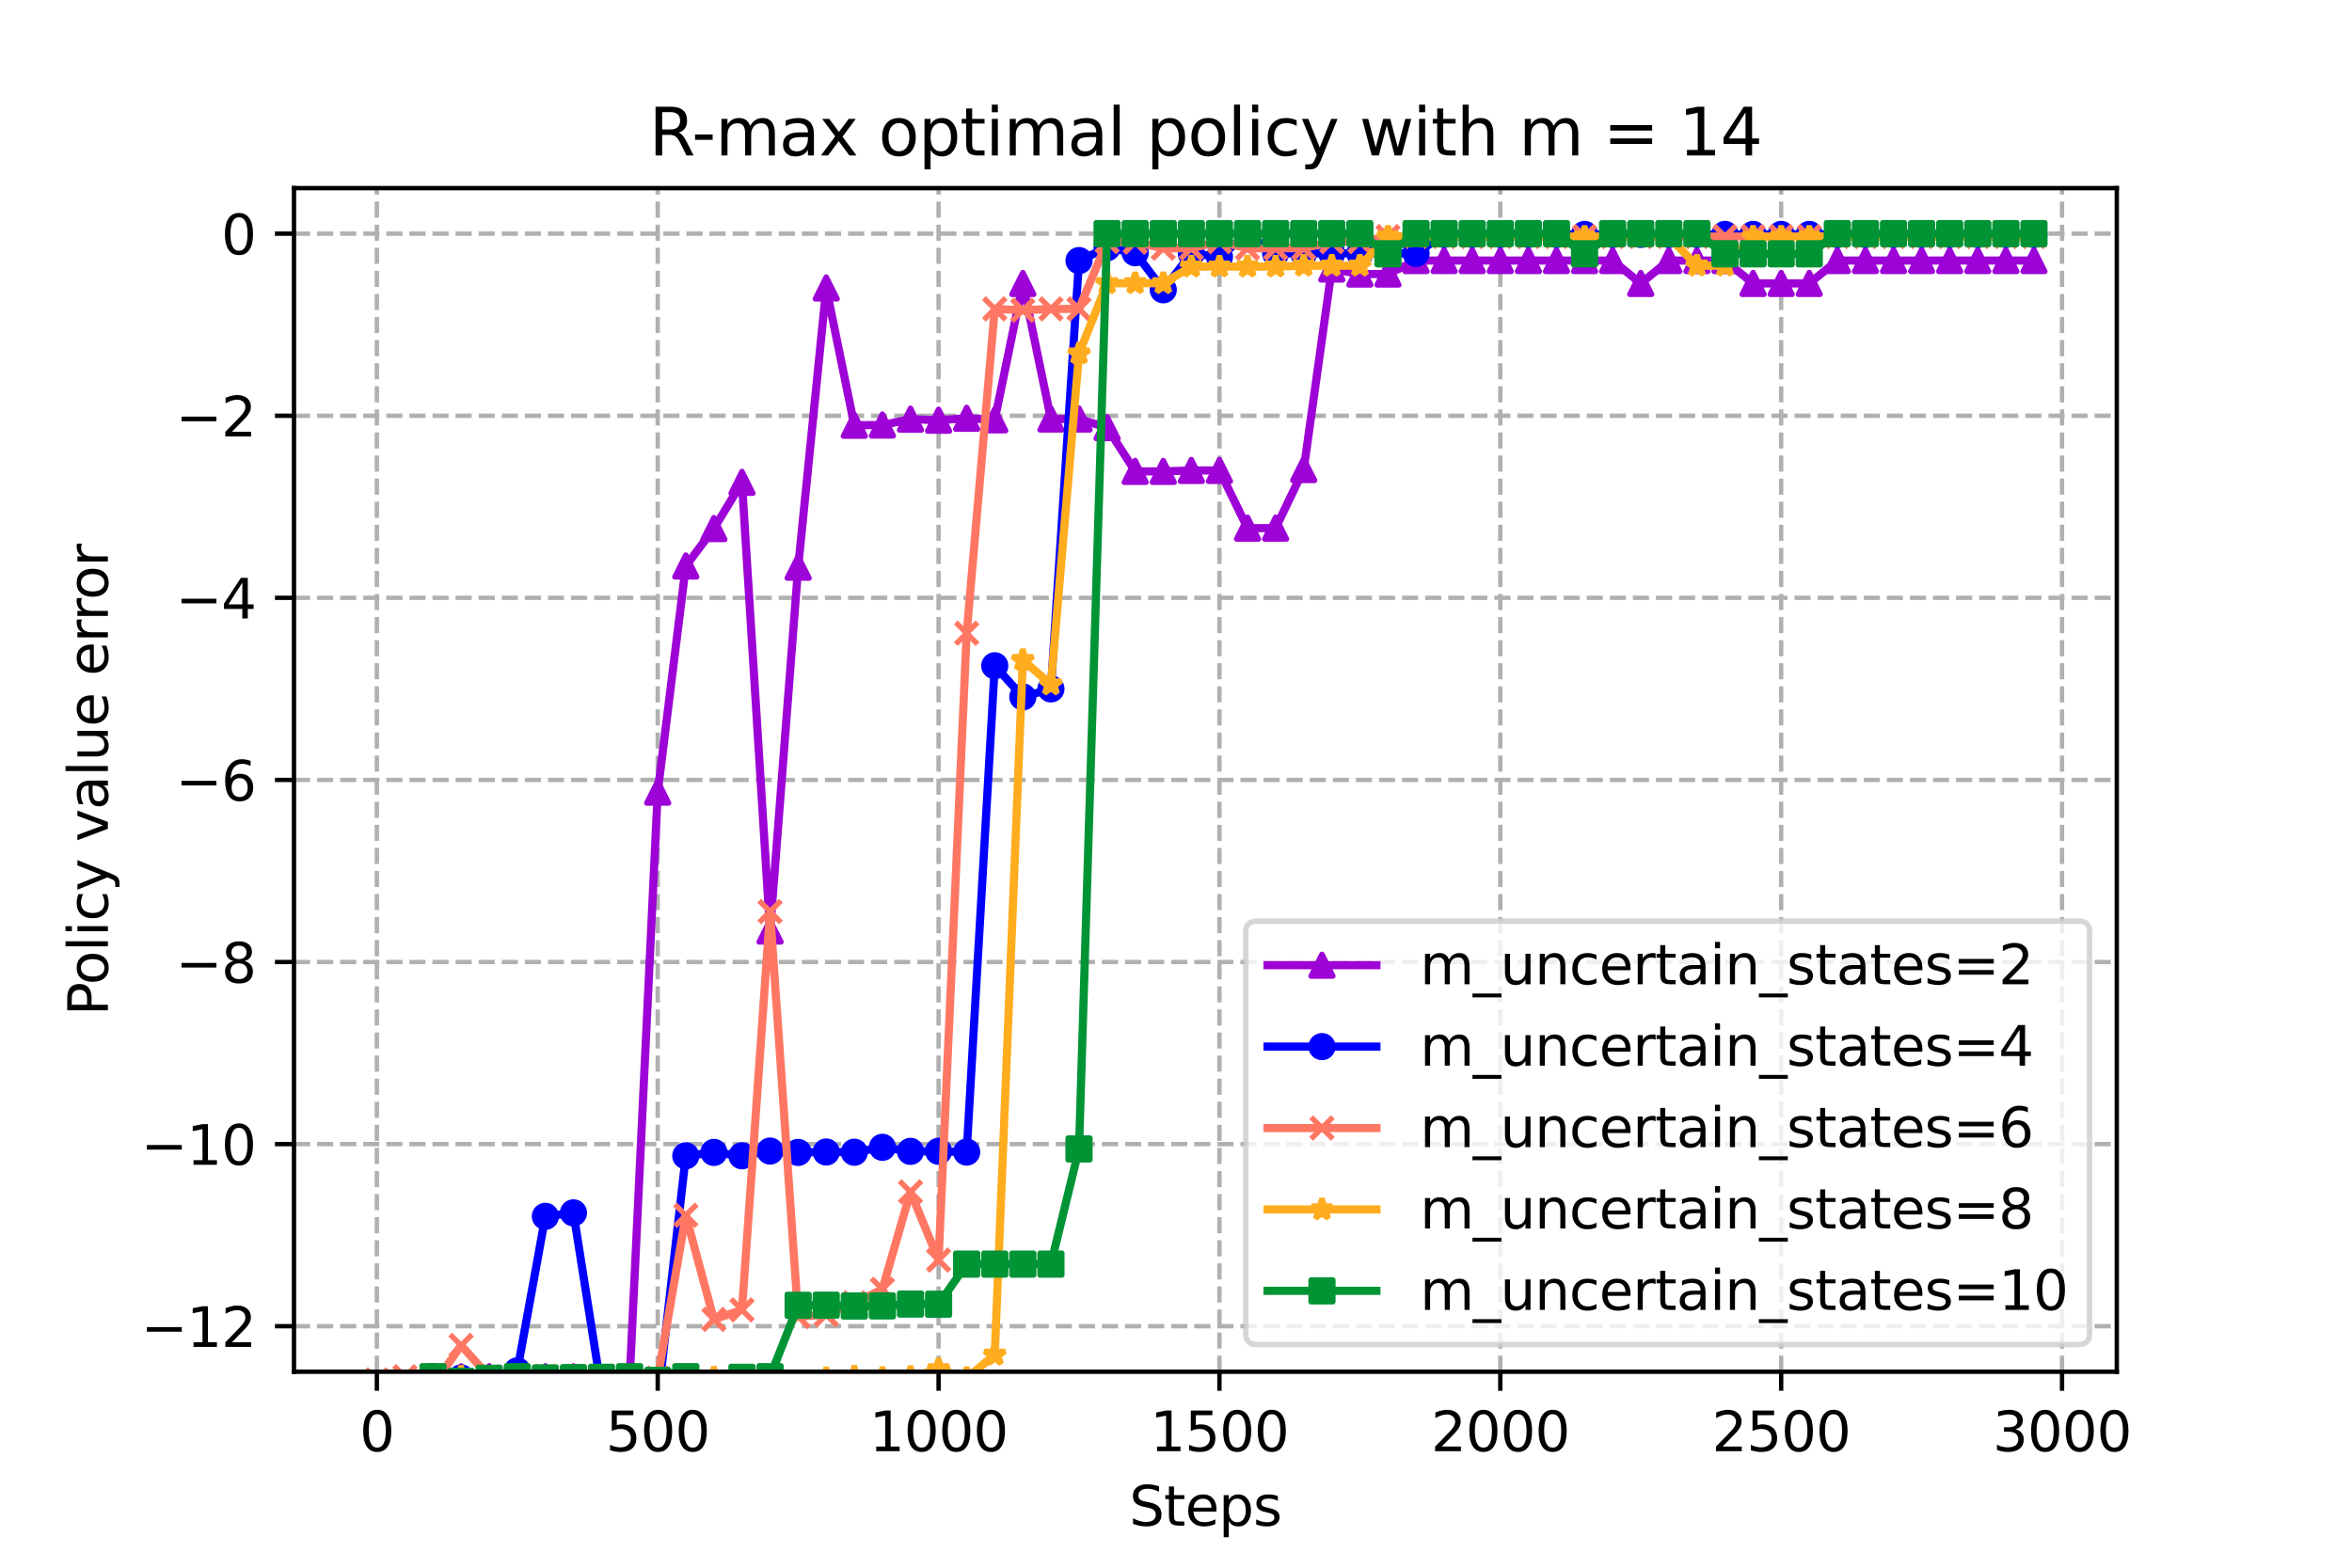 <?xml version="1.0" encoding="utf-8" standalone="no"?>
<!DOCTYPE svg PUBLIC "-//W3C//DTD SVG 1.1//EN"
  "http://www.w3.org/Graphics/SVG/1.1/DTD/svg11.dtd">
<svg xmlns:xlink="http://www.w3.org/1999/xlink" width="432pt" height="288pt" viewBox="0 0 432 288" xmlns="http://www.w3.org/2000/svg" version="1.1">
 <defs>
  <style type="text/css">*{stroke-linejoin: round; stroke-linecap: butt}</style>
 </defs>
 <g id="figure_1">
  <g id="patch_1">
   <path d="M 0 288 
L 432 288 
L 432 0 
L 0 0 
z
" style="fill: #ffffff"/>
  </g>
  <g id="axes_1">
   <g id="patch_2">
    <path d="M 54 252 
L 388.8 252 
L 388.8 34.56 
L 54 34.56 
z
" style="fill: #ffffff"/>
   </g>
   <g id="PolyCollection_1">
    <defs>
     <path id="macfb050c85" d="M 69.218 -33.027 
L 69.218 -33.027 
L 74.377 -31.995 
L 79.536 -35.091 
L 84.694 -35.067 
L 89.853 -35.091 
L 95.012 -34.789 
L 100.17 -35.086 
L 105.329 -35.082 
L 110.488 -34.442 
L 115.647 -34.448 
L 120.805 -142.476 
L 125.964 -184.025 
L 131.123 -190.903 
L 136.281 -199.383 
L 141.44 -116.96 
L 146.599 -183.803 
L 151.757 -235.098 
L 156.916 -209.884 
L 162.075 -209.916 
L 167.234 -210.999 
L 172.392 -210.809 
L 177.551 -211.162 
L 182.71 -210.875 
L 187.868 -235.928 
L 193.027 -211.024 
L 198.186 -211.024 
L 203.345 -209.447 
L 208.503 -201.4 
L 213.662 -201.4 
L 218.821 -201.576 
L 223.979 -201.576 
L 229.138 -190.98 
L 234.297 -190.98 
L 239.455 -201.741 
L 244.614 -238.583 
L 249.773 -237.66 
L 254.932 -237.66 
L 260.09 -240.136 
L 265.249 -240.136 
L 270.408 -240.136 
L 275.566 -240.136 
L 280.725 -240.136 
L 285.884 -240.136 
L 291.043 -240.136 
L 296.201 -240.136 
L 301.36 -235.928 
L 306.519 -240.136 
L 311.677 -240.136 
L 316.836 -240.136 
L 321.995 -235.928 
L 327.153 -235.928 
L 332.312 -235.928 
L 337.471 -240.136 
L 342.63 -240.136 
L 347.788 -240.136 
L 352.947 -240.136 
L 358.106 -240.136 
L 363.264 -240.136 
L 368.423 -240.136 
L 373.582 -240.136 
L 373.582 -240.136 
L 373.582 -240.136 
L 368.423 -240.136 
L 363.264 -240.136 
L 358.106 -240.136 
L 352.947 -240.136 
L 347.788 -240.136 
L 342.63 -240.136 
L 337.471 -240.136 
L 332.312 -235.928 
L 327.153 -235.928 
L 321.995 -235.928 
L 316.836 -240.136 
L 311.677 -240.136 
L 306.519 -240.136 
L 301.36 -235.928 
L 296.201 -240.136 
L 291.043 -240.136 
L 285.884 -240.136 
L 280.725 -240.136 
L 275.566 -240.136 
L 270.408 -240.136 
L 265.249 -240.136 
L 260.09 -240.136 
L 254.932 -237.66 
L 249.773 -237.66 
L 244.614 -238.583 
L 239.455 -201.741 
L 234.297 -190.98 
L 229.138 -190.98 
L 223.979 -201.576 
L 218.821 -201.576 
L 213.662 -201.4 
L 208.503 -201.4 
L 203.345 -209.447 
L 198.186 -211.024 
L 193.027 -211.024 
L 187.868 -235.928 
L 182.71 -210.875 
L 177.551 -211.162 
L 172.392 -210.809 
L 167.234 -210.999 
L 162.075 -209.916 
L 156.916 -209.884 
L 151.757 -235.098 
L 146.599 -183.803 
L 141.44 -116.96 
L 136.281 -199.383 
L 131.123 -190.903 
L 125.964 -184.025 
L 120.805 -142.476 
L 115.647 -34.448 
L 110.488 -34.442 
L 105.329 -35.082 
L 100.17 -35.086 
L 95.012 -34.789 
L 89.853 -35.091 
L 84.694 -35.067 
L 79.536 -35.091 
L 74.377 -31.995 
L 69.218 -33.027 
z
" style="stroke: #9d02d7; stroke-opacity: 0.2"/>
    </defs>
    <g clip-path="url(#p9b874c6647)">
     <use xlink:href="#macfb050c85" x="0" y="288" style="fill: #9d02d7; fill-opacity: 0.2; stroke: #9d02d7; stroke-opacity: 0.2"/>
    </g>
   </g>
   <g id="PolyCollection_2">
    <defs>
     <path id="m08eed10fbd" d="M 69.218 -31.772 
L 69.218 -31.772 
L 74.377 -31.836 
L 79.536 -35.091 
L 84.694 -34.861 
L 89.853 -34.673 
L 95.012 -36.162 
L 100.17 -64.548 
L 105.329 -65.186 
L 110.488 -32.516 
L 115.647 -30.553 
L 120.805 -30.538 
L 125.964 -75.668 
L 131.123 -76.289 
L 136.281 -75.671 
L 141.44 -76.539 
L 146.599 -76.289 
L 151.757 -76.366 
L 156.916 -76.323 
L 162.075 -77.226 
L 167.234 -76.482 
L 172.392 -76.499 
L 177.551 -76.352 
L 182.71 -165.695 
L 187.868 -159.976 
L 193.027 -161.443 
L 198.186 -240.126 
L 203.345 -242.492 
L 208.503 -241.567 
L 213.662 -234.763 
L 218.821 -241.443 
L 223.979 -240.837 
L 229.138 -244.934 
L 234.297 -241.443 
L 239.455 -241.443 
L 244.614 -241.443 
L 249.773 -241.443 
L 254.932 -241.443 
L 260.09 -241.443 
L 265.249 -244.934 
L 270.408 -244.934 
L 275.566 -244.934 
L 280.725 -244.934 
L 285.884 -244.934 
L 291.043 -244.934 
L 296.201 -244.934 
L 301.36 -244.934 
L 306.519 -244.934 
L 311.677 -244.934 
L 316.836 -244.934 
L 321.995 -244.934 
L 327.153 -244.934 
L 332.312 -244.935 
L 337.471 -244.935 
L 342.63 -244.935 
L 347.788 -244.935 
L 352.947 -244.935 
L 358.106 -244.935 
L 363.264 -244.935 
L 368.423 -244.935 
L 373.582 -244.935 
L 373.582 -244.935 
L 373.582 -244.935 
L 368.423 -244.935 
L 363.264 -244.935 
L 358.106 -244.935 
L 352.947 -244.935 
L 347.788 -244.935 
L 342.63 -244.935 
L 337.471 -244.935 
L 332.312 -244.935 
L 327.153 -244.934 
L 321.995 -244.934 
L 316.836 -244.934 
L 311.677 -244.934 
L 306.519 -244.934 
L 301.36 -244.934 
L 296.201 -244.934 
L 291.043 -244.934 
L 285.884 -244.934 
L 280.725 -244.934 
L 275.566 -244.934 
L 270.408 -244.934 
L 265.249 -244.934 
L 260.09 -241.443 
L 254.932 -241.443 
L 249.773 -241.443 
L 244.614 -241.443 
L 239.455 -241.443 
L 234.297 -241.443 
L 229.138 -244.934 
L 223.979 -240.837 
L 218.821 -241.443 
L 213.662 -234.763 
L 208.503 -241.567 
L 203.345 -242.492 
L 198.186 -240.126 
L 193.027 -161.443 
L 187.868 -159.976 
L 182.71 -165.695 
L 177.551 -76.352 
L 172.392 -76.499 
L 167.234 -76.482 
L 162.075 -77.226 
L 156.916 -76.323 
L 151.757 -76.366 
L 146.599 -76.289 
L 141.44 -76.539 
L 136.281 -75.671 
L 131.123 -76.289 
L 125.964 -75.668 
L 120.805 -30.538 
L 115.647 -30.553 
L 110.488 -32.516 
L 105.329 -65.186 
L 100.17 -64.548 
L 95.012 -36.162 
L 89.853 -34.673 
L 84.694 -34.861 
L 79.536 -35.091 
L 74.377 -31.836 
L 69.218 -31.772 
z
" style="stroke: #0000ff; stroke-opacity: 0.2"/>
    </defs>
    <g clip-path="url(#p9b874c6647)">
     <use xlink:href="#m08eed10fbd" x="0" y="288" style="fill: #0000ff; fill-opacity: 0.2; stroke: #0000ff; stroke-opacity: 0.2"/>
    </g>
   </g>
   <g id="PolyCollection_3">
    <defs>
     <path id="m6daa13ee9f" d="M 69.218 -34.509 
L 69.218 -34.509 
L 74.377 -35.091 
L 79.536 -33.467 
L 84.694 -40.835 
L 89.853 -35.091 
L 95.012 -35.04 
L 100.17 -35.139 
L 105.329 -34.891 
L 110.488 -35.091 
L 115.647 -35.091 
L 120.805 -34.834 
L 125.964 -64.736 
L 131.123 -45.607 
L 136.281 -47.361 
L 141.44 -120.533 
L 146.599 -46.134 
L 151.757 -46.462 
L 156.916 -48.656 
L 162.075 -51.156 
L 167.234 -69.039 
L 172.392 -56.507 
L 177.551 -171.67 
L 182.71 -231.252 
L 187.868 -231.004 
L 193.027 -231.252 
L 198.186 -231.252 
L 203.345 -243.608 
L 208.503 -243.515 
L 213.662 -242.396 
L 218.821 -242.396 
L 223.979 -243.608 
L 229.138 -242.396 
L 234.297 -242.396 
L 239.455 -242.396 
L 244.614 -243.608 
L 249.773 -243.608 
L 254.932 -244.549 
L 260.09 -244.549 
L 265.249 -244.549 
L 270.408 -244.549 
L 275.566 -244.549 
L 280.725 -244.549 
L 285.884 -244.549 
L 291.043 -244.549 
L 296.201 -244.549 
L 301.36 -244.549 
L 306.519 -244.549 
L 311.677 -244.549 
L 316.836 -244.549 
L 321.995 -244.549 
L 327.153 -244.549 
L 332.312 -244.549 
L 337.471 -244.549 
L 342.63 -244.549 
L 347.788 -244.549 
L 352.947 -244.549 
L 358.106 -244.549 
L 363.264 -244.549 
L 368.423 -244.549 
L 373.582 -244.549 
L 373.582 -244.549 
L 373.582 -244.549 
L 368.423 -244.549 
L 363.264 -244.549 
L 358.106 -244.549 
L 352.947 -244.549 
L 347.788 -244.549 
L 342.63 -244.549 
L 337.471 -244.549 
L 332.312 -244.549 
L 327.153 -244.549 
L 321.995 -244.549 
L 316.836 -244.549 
L 311.677 -244.549 
L 306.519 -244.549 
L 301.36 -244.549 
L 296.201 -244.549 
L 291.043 -244.549 
L 285.884 -244.549 
L 280.725 -244.549 
L 275.566 -244.549 
L 270.408 -244.549 
L 265.249 -244.549 
L 260.09 -244.549 
L 254.932 -244.549 
L 249.773 -243.608 
L 244.614 -243.608 
L 239.455 -242.396 
L 234.297 -242.396 
L 229.138 -242.396 
L 223.979 -243.608 
L 218.821 -242.396 
L 213.662 -242.396 
L 208.503 -243.515 
L 203.345 -243.608 
L 198.186 -231.252 
L 193.027 -231.252 
L 187.868 -231.004 
L 182.71 -231.252 
L 177.551 -171.67 
L 172.392 -56.507 
L 167.234 -69.039 
L 162.075 -51.156 
L 156.916 -48.656 
L 151.757 -46.462 
L 146.599 -46.134 
L 141.44 -120.533 
L 136.281 -47.361 
L 131.123 -45.607 
L 125.964 -64.736 
L 120.805 -34.834 
L 115.647 -35.091 
L 110.488 -35.091 
L 105.329 -34.891 
L 100.17 -35.139 
L 95.012 -35.04 
L 89.853 -35.091 
L 84.694 -40.835 
L 79.536 -33.467 
L 74.377 -35.091 
L 69.218 -34.509 
z
" style="stroke: #ff7763; stroke-opacity: 0.2"/>
    </defs>
    <g clip-path="url(#p9b874c6647)">
     <use xlink:href="#m6daa13ee9f" x="0" y="288" style="fill: #ff7763; fill-opacity: 0.2; stroke: #ff7763; stroke-opacity: 0.2"/>
    </g>
   </g>
   <g id="PolyCollection_4">
    <defs>
     <path id="mb457ef6571" d="M 69.218 -19.871 
L 69.218 -19.871 
L 74.377 -33.289 
L 79.536 -34.803 
L 84.694 -35.091 
L 89.853 -34.646 
L 95.012 -34.979 
L 100.17 -34.926 
L 105.329 -35.091 
L 110.488 -33.522 
L 115.647 -35.091 
L 120.805 -33.362 
L 125.964 -35.08 
L 131.123 -34.917 
L 136.281 -33.644 
L 141.44 -30.385 
L 146.599 -33.145 
L 151.757 -34.803 
L 156.916 -35.091 
L 162.075 -34.848 
L 167.234 -35.041 
L 172.392 -36.442 
L 177.551 -34.841 
L 182.71 -39.104 
L 187.868 -166.738 
L 193.027 -162.26 
L 198.186 -223.048 
L 203.345 -235.968 
L 208.503 -235.968 
L 213.662 -235.968 
L 218.821 -239.015 
L 223.979 -239.015 
L 229.138 -239.015 
L 234.297 -239.015 
L 239.455 -239.184 
L 244.614 -239.184 
L 249.773 -239.184 
L 254.932 -244.495 
L 260.09 -244.495 
L 265.249 -244.495 
L 270.408 -244.495 
L 275.566 -244.495 
L 280.725 -244.495 
L 285.884 -244.492 
L 291.043 -244.492 
L 296.201 -244.495 
L 301.36 -244.495 
L 306.519 -244.495 
L 311.677 -239.184 
L 316.836 -239.184 
L 321.995 -244.495 
L 327.153 -244.495 
L 332.312 -244.495 
L 337.471 -244.495 
L 342.63 -244.495 
L 347.788 -244.495 
L 352.947 -244.495 
L 358.106 -244.495 
L 363.264 -244.495 
L 368.423 -244.495 
L 373.582 -244.495 
L 373.582 -244.495 
L 373.582 -244.495 
L 368.423 -244.495 
L 363.264 -244.495 
L 358.106 -244.495 
L 352.947 -244.495 
L 347.788 -244.495 
L 342.63 -244.495 
L 337.471 -244.495 
L 332.312 -244.495 
L 327.153 -244.495 
L 321.995 -244.495 
L 316.836 -239.184 
L 311.677 -239.184 
L 306.519 -244.495 
L 301.36 -244.495 
L 296.201 -244.495 
L 291.043 -244.492 
L 285.884 -244.492 
L 280.725 -244.495 
L 275.566 -244.495 
L 270.408 -244.495 
L 265.249 -244.495 
L 260.09 -244.495 
L 254.932 -244.495 
L 249.773 -239.184 
L 244.614 -239.184 
L 239.455 -239.184 
L 234.297 -239.015 
L 229.138 -239.015 
L 223.979 -239.015 
L 218.821 -239.015 
L 213.662 -235.968 
L 208.503 -235.968 
L 203.345 -235.968 
L 198.186 -223.048 
L 193.027 -162.26 
L 187.868 -166.738 
L 182.71 -39.104 
L 177.551 -34.841 
L 172.392 -36.442 
L 167.234 -35.041 
L 162.075 -34.848 
L 156.916 -35.091 
L 151.757 -34.803 
L 146.599 -33.145 
L 141.44 -30.385 
L 136.281 -33.644 
L 131.123 -34.917 
L 125.964 -35.08 
L 120.805 -33.362 
L 115.647 -35.091 
L 110.488 -33.522 
L 105.329 -35.091 
L 100.17 -34.926 
L 95.012 -34.979 
L 89.853 -34.646 
L 84.694 -35.091 
L 79.536 -34.803 
L 74.377 -33.289 
L 69.218 -19.871 
z
" style="stroke: #ffac1e; stroke-opacity: 0.2"/>
    </defs>
    <g clip-path="url(#p9b874c6647)">
     <use xlink:href="#mb457ef6571" x="0" y="288" style="fill: #ffac1e; fill-opacity: 0.2; stroke: #ffac1e; stroke-opacity: 0.2"/>
    </g>
   </g>
   <g id="PolyCollection_5">
    <defs>
     <path id="m78191cdae1" d="M 69.218 -32.667 
L 69.218 -32.667 
L 74.377 -23.662 
L 79.536 -35.091 
L 84.694 -34.239 
L 89.853 -34.806 
L 95.012 -35.089 
L 100.17 -34.866 
L 105.329 -34.925 
L 110.488 -34.978 
L 115.647 -35.09 
L 120.805 -34.406 
L 125.964 -35.091 
L 131.123 -32.687 
L 136.281 -34.969 
L 141.44 -35.091 
L 146.599 -48.202 
L 151.757 -48.228 
L 156.916 -48.071 
L 162.075 -48.099 
L 167.234 -48.43 
L 172.392 -48.397 
L 177.551 -55.768 
L 182.71 -55.768 
L 187.868 -55.768 
L 193.027 -55.768 
L 198.186 -76.928 
L 203.345 -245.076 
L 208.503 -245.076 
L 213.662 -245.076 
L 218.821 -245.076 
L 223.979 -245.076 
L 229.138 -245.076 
L 234.297 -245.076 
L 239.455 -245.076 
L 244.614 -245.076 
L 249.773 -245.076 
L 254.932 -241.373 
L 260.09 -245.076 
L 265.249 -245.076 
L 270.408 -245.076 
L 275.566 -245.076 
L 280.725 -245.076 
L 285.884 -245.076 
L 291.043 -241.373 
L 296.201 -245.076 
L 301.36 -245.076 
L 306.519 -245.076 
L 311.677 -245.076 
L 316.836 -241.373 
L 321.995 -241.373 
L 327.153 -241.373 
L 332.312 -241.373 
L 337.471 -245.076 
L 342.63 -245.076 
L 347.788 -245.076 
L 352.947 -245.076 
L 358.106 -245.076 
L 363.264 -245.076 
L 368.423 -245.076 
L 373.582 -245.076 
L 373.582 -245.076 
L 373.582 -245.076 
L 368.423 -245.076 
L 363.264 -245.076 
L 358.106 -245.076 
L 352.947 -245.076 
L 347.788 -245.076 
L 342.63 -245.076 
L 337.471 -245.076 
L 332.312 -241.373 
L 327.153 -241.373 
L 321.995 -241.373 
L 316.836 -241.373 
L 311.677 -245.076 
L 306.519 -245.076 
L 301.36 -245.076 
L 296.201 -245.076 
L 291.043 -241.373 
L 285.884 -245.076 
L 280.725 -245.076 
L 275.566 -245.076 
L 270.408 -245.076 
L 265.249 -245.076 
L 260.09 -245.076 
L 254.932 -241.373 
L 249.773 -245.076 
L 244.614 -245.076 
L 239.455 -245.076 
L 234.297 -245.076 
L 229.138 -245.076 
L 223.979 -245.076 
L 218.821 -245.076 
L 213.662 -245.076 
L 208.503 -245.076 
L 203.345 -245.076 
L 198.186 -76.928 
L 193.027 -55.768 
L 187.868 -55.768 
L 182.71 -55.768 
L 177.551 -55.768 
L 172.392 -48.397 
L 167.234 -48.43 
L 162.075 -48.099 
L 156.916 -48.071 
L 151.757 -48.228 
L 146.599 -48.202 
L 141.44 -35.091 
L 136.281 -34.969 
L 131.123 -32.687 
L 125.964 -35.091 
L 120.805 -34.406 
L 115.647 -35.09 
L 110.488 -34.978 
L 105.329 -34.925 
L 100.17 -34.866 
L 95.012 -35.089 
L 89.853 -34.806 
L 84.694 -34.239 
L 79.536 -35.091 
L 74.377 -23.662 
L 69.218 -32.667 
z
" style="stroke: #009435; stroke-opacity: 0.2"/>
    </defs>
    <g clip-path="url(#p9b874c6647)">
     <use xlink:href="#m78191cdae1" x="0" y="288" style="fill: #009435; fill-opacity: 0.2; stroke: #009435; stroke-opacity: 0.2"/>
    </g>
   </g>
   <g id="matplotlib.axis_1">
    <g id="xtick_1">
     <g id="line2d_1">
      <path d="M 69.218 252 
L 69.218 34.56 
" clip-path="url(#p9b874c6647)" style="fill: none; stroke-dasharray: 2.96,1.28; stroke-dashoffset: 0; stroke: #b0b0b0; stroke-width: 0.8"/>
     </g>
     <g id="line2d_2">
      <defs>
       <path id="m6070d47f10" d="M 0 0 
L 0 3.5 
" style="stroke: #000000; stroke-width: 0.8"/>
      </defs>
      <g>
       <use xlink:href="#m6070d47f10" x="69.218" y="252" style="stroke: #000000; stroke-width: 0.8"/>
      </g>
     </g>
     <g id="text_1">
      <!-- 0 -->
      <g transform="translate(66.037 266.598)scale(0.1 -0.1)">
       <defs>
        <path id="DejaVuSans-30" d="M 2034 4250 
Q 1547 4250 1301 3770 
Q 1056 3291 1056 2328 
Q 1056 1369 1301 889 
Q 1547 409 2034 409 
Q 2525 409 2770 889 
Q 3016 1369 3016 2328 
Q 3016 3291 2770 3770 
Q 2525 4250 2034 4250 
z
M 2034 4750 
Q 2819 4750 3233 4129 
Q 3647 3509 3647 2328 
Q 3647 1150 3233 529 
Q 2819 -91 2034 -91 
Q 1250 -91 836 529 
Q 422 1150 422 2328 
Q 422 3509 836 4129 
Q 1250 4750 2034 4750 
z
" transform="scale(0.016)"/>
       </defs>
       <use xlink:href="#DejaVuSans-30"/>
      </g>
     </g>
    </g>
    <g id="xtick_2">
     <g id="line2d_3">
      <path d="M 120.805 252 
L 120.805 34.56 
" clip-path="url(#p9b874c6647)" style="fill: none; stroke-dasharray: 2.96,1.28; stroke-dashoffset: 0; stroke: #b0b0b0; stroke-width: 0.8"/>
     </g>
     <g id="line2d_4">
      <g>
       <use xlink:href="#m6070d47f10" x="120.805" y="252" style="stroke: #000000; stroke-width: 0.8"/>
      </g>
     </g>
     <g id="text_2">
      <!-- 500 -->
      <g transform="translate(111.261 266.598)scale(0.1 -0.1)">
       <defs>
        <path id="DejaVuSans-35" d="M 691 4666 
L 3169 4666 
L 3169 4134 
L 1269 4134 
L 1269 2991 
Q 1406 3038 1543 3061 
Q 1681 3084 1819 3084 
Q 2600 3084 3056 2656 
Q 3513 2228 3513 1497 
Q 3513 744 3044 326 
Q 2575 -91 1722 -91 
Q 1428 -91 1123 -41 
Q 819 9 494 109 
L 494 744 
Q 775 591 1075 516 
Q 1375 441 1709 441 
Q 2250 441 2565 725 
Q 2881 1009 2881 1497 
Q 2881 1984 2565 2268 
Q 2250 2553 1709 2553 
Q 1456 2553 1204 2497 
Q 953 2441 691 2322 
L 691 4666 
z
" transform="scale(0.016)"/>
       </defs>
       <use xlink:href="#DejaVuSans-35"/>
       <use xlink:href="#DejaVuSans-30" x="63.623"/>
       <use xlink:href="#DejaVuSans-30" x="127.246"/>
      </g>
     </g>
    </g>
    <g id="xtick_3">
     <g id="line2d_5">
      <path d="M 172.392 252 
L 172.392 34.56 
" clip-path="url(#p9b874c6647)" style="fill: none; stroke-dasharray: 2.96,1.28; stroke-dashoffset: 0; stroke: #b0b0b0; stroke-width: 0.8"/>
     </g>
     <g id="line2d_6">
      <g>
       <use xlink:href="#m6070d47f10" x="172.392" y="252" style="stroke: #000000; stroke-width: 0.8"/>
      </g>
     </g>
     <g id="text_3">
      <!-- 1000 -->
      <g transform="translate(159.667 266.598)scale(0.1 -0.1)">
       <defs>
        <path id="DejaVuSans-31" d="M 794 531 
L 1825 531 
L 1825 4091 
L 703 3866 
L 703 4441 
L 1819 4666 
L 2450 4666 
L 2450 531 
L 3481 531 
L 3481 0 
L 794 0 
L 794 531 
z
" transform="scale(0.016)"/>
       </defs>
       <use xlink:href="#DejaVuSans-31"/>
       <use xlink:href="#DejaVuSans-30" x="63.623"/>
       <use xlink:href="#DejaVuSans-30" x="127.246"/>
       <use xlink:href="#DejaVuSans-30" x="190.869"/>
      </g>
     </g>
    </g>
    <g id="xtick_4">
     <g id="line2d_7">
      <path d="M 223.979 252 
L 223.979 34.56 
" clip-path="url(#p9b874c6647)" style="fill: none; stroke-dasharray: 2.96,1.28; stroke-dashoffset: 0; stroke: #b0b0b0; stroke-width: 0.8"/>
     </g>
     <g id="line2d_8">
      <g>
       <use xlink:href="#m6070d47f10" x="223.979" y="252" style="stroke: #000000; stroke-width: 0.8"/>
      </g>
     </g>
     <g id="text_4">
      <!-- 1500 -->
      <g transform="translate(211.254 266.598)scale(0.1 -0.1)">
       <use xlink:href="#DejaVuSans-31"/>
       <use xlink:href="#DejaVuSans-35" x="63.623"/>
       <use xlink:href="#DejaVuSans-30" x="127.246"/>
       <use xlink:href="#DejaVuSans-30" x="190.869"/>
      </g>
     </g>
    </g>
    <g id="xtick_5">
     <g id="line2d_9">
      <path d="M 275.566 252 
L 275.566 34.56 
" clip-path="url(#p9b874c6647)" style="fill: none; stroke-dasharray: 2.96,1.28; stroke-dashoffset: 0; stroke: #b0b0b0; stroke-width: 0.8"/>
     </g>
     <g id="line2d_10">
      <g>
       <use xlink:href="#m6070d47f10" x="275.566" y="252" style="stroke: #000000; stroke-width: 0.8"/>
      </g>
     </g>
     <g id="text_5">
      <!-- 2000 -->
      <g transform="translate(262.841 266.598)scale(0.1 -0.1)">
       <defs>
        <path id="DejaVuSans-32" d="M 1228 531 
L 3431 531 
L 3431 0 
L 469 0 
L 469 531 
Q 828 903 1448 1529 
Q 2069 2156 2228 2338 
Q 2531 2678 2651 2914 
Q 2772 3150 2772 3378 
Q 2772 3750 2511 3984 
Q 2250 4219 1831 4219 
Q 1534 4219 1204 4116 
Q 875 4013 500 3803 
L 500 4441 
Q 881 4594 1212 4672 
Q 1544 4750 1819 4750 
Q 2544 4750 2975 4387 
Q 3406 4025 3406 3419 
Q 3406 3131 3298 2873 
Q 3191 2616 2906 2266 
Q 2828 2175 2409 1742 
Q 1991 1309 1228 531 
z
" transform="scale(0.016)"/>
       </defs>
       <use xlink:href="#DejaVuSans-32"/>
       <use xlink:href="#DejaVuSans-30" x="63.623"/>
       <use xlink:href="#DejaVuSans-30" x="127.246"/>
       <use xlink:href="#DejaVuSans-30" x="190.869"/>
      </g>
     </g>
    </g>
    <g id="xtick_6">
     <g id="line2d_11">
      <path d="M 327.153 252 
L 327.153 34.56 
" clip-path="url(#p9b874c6647)" style="fill: none; stroke-dasharray: 2.96,1.28; stroke-dashoffset: 0; stroke: #b0b0b0; stroke-width: 0.8"/>
     </g>
     <g id="line2d_12">
      <g>
       <use xlink:href="#m6070d47f10" x="327.153" y="252" style="stroke: #000000; stroke-width: 0.8"/>
      </g>
     </g>
     <g id="text_6">
      <!-- 2500 -->
      <g transform="translate(314.428 266.598)scale(0.1 -0.1)">
       <use xlink:href="#DejaVuSans-32"/>
       <use xlink:href="#DejaVuSans-35" x="63.623"/>
       <use xlink:href="#DejaVuSans-30" x="127.246"/>
       <use xlink:href="#DejaVuSans-30" x="190.869"/>
      </g>
     </g>
    </g>
    <g id="xtick_7">
     <g id="line2d_13">
      <path d="M 378.741 252 
L 378.741 34.56 
" clip-path="url(#p9b874c6647)" style="fill: none; stroke-dasharray: 2.96,1.28; stroke-dashoffset: 0; stroke: #b0b0b0; stroke-width: 0.8"/>
     </g>
     <g id="line2d_14">
      <g>
       <use xlink:href="#m6070d47f10" x="378.741" y="252" style="stroke: #000000; stroke-width: 0.8"/>
      </g>
     </g>
     <g id="text_7">
      <!-- 3000 -->
      <g transform="translate(366.016 266.598)scale(0.1 -0.1)">
       <defs>
        <path id="DejaVuSans-33" d="M 2597 2516 
Q 3050 2419 3304 2112 
Q 3559 1806 3559 1356 
Q 3559 666 3084 287 
Q 2609 -91 1734 -91 
Q 1441 -91 1130 -33 
Q 819 25 488 141 
L 488 750 
Q 750 597 1062 519 
Q 1375 441 1716 441 
Q 2309 441 2620 675 
Q 2931 909 2931 1356 
Q 2931 1769 2642 2001 
Q 2353 2234 1838 2234 
L 1294 2234 
L 1294 2753 
L 1863 2753 
Q 2328 2753 2575 2939 
Q 2822 3125 2822 3475 
Q 2822 3834 2567 4026 
Q 2313 4219 1838 4219 
Q 1578 4219 1281 4162 
Q 984 4106 628 3988 
L 628 4550 
Q 988 4650 1302 4700 
Q 1616 4750 1894 4750 
Q 2613 4750 3031 4423 
Q 3450 4097 3450 3541 
Q 3450 3153 3228 2886 
Q 3006 2619 2597 2516 
z
" transform="scale(0.016)"/>
       </defs>
       <use xlink:href="#DejaVuSans-33"/>
       <use xlink:href="#DejaVuSans-30" x="63.623"/>
       <use xlink:href="#DejaVuSans-30" x="127.246"/>
       <use xlink:href="#DejaVuSans-30" x="190.869"/>
      </g>
     </g>
    </g>
    <g id="text_8">
     <!-- Steps -->
     <g transform="translate(207.41 280.277)scale(0.1 -0.1)">
      <defs>
       <path id="DejaVuSans-53" d="M 3425 4513 
L 3425 3897 
Q 3066 4069 2747 4153 
Q 2428 4238 2131 4238 
Q 1616 4238 1336 4038 
Q 1056 3838 1056 3469 
Q 1056 3159 1242 3001 
Q 1428 2844 1947 2747 
L 2328 2669 
Q 3034 2534 3370 2195 
Q 3706 1856 3706 1288 
Q 3706 609 3251 259 
Q 2797 -91 1919 -91 
Q 1588 -91 1214 -16 
Q 841 59 441 206 
L 441 856 
Q 825 641 1194 531 
Q 1563 422 1919 422 
Q 2459 422 2753 634 
Q 3047 847 3047 1241 
Q 3047 1584 2836 1778 
Q 2625 1972 2144 2069 
L 1759 2144 
Q 1053 2284 737 2584 
Q 422 2884 422 3419 
Q 422 4038 858 4394 
Q 1294 4750 2059 4750 
Q 2388 4750 2728 4690 
Q 3069 4631 3425 4513 
z
" transform="scale(0.016)"/>
       <path id="DejaVuSans-74" d="M 1172 4494 
L 1172 3500 
L 2356 3500 
L 2356 3053 
L 1172 3053 
L 1172 1153 
Q 1172 725 1289 603 
Q 1406 481 1766 481 
L 2356 481 
L 2356 0 
L 1766 0 
Q 1100 0 847 248 
Q 594 497 594 1153 
L 594 3053 
L 172 3053 
L 172 3500 
L 594 3500 
L 594 4494 
L 1172 4494 
z
" transform="scale(0.016)"/>
       <path id="DejaVuSans-65" d="M 3597 1894 
L 3597 1613 
L 953 1613 
Q 991 1019 1311 708 
Q 1631 397 2203 397 
Q 2534 397 2845 478 
Q 3156 559 3463 722 
L 3463 178 
Q 3153 47 2828 -22 
Q 2503 -91 2169 -91 
Q 1331 -91 842 396 
Q 353 884 353 1716 
Q 353 2575 817 3079 
Q 1281 3584 2069 3584 
Q 2775 3584 3186 3129 
Q 3597 2675 3597 1894 
z
M 3022 2063 
Q 3016 2534 2758 2815 
Q 2500 3097 2075 3097 
Q 1594 3097 1305 2825 
Q 1016 2553 972 2059 
L 3022 2063 
z
" transform="scale(0.016)"/>
       <path id="DejaVuSans-70" d="M 1159 525 
L 1159 -1331 
L 581 -1331 
L 581 3500 
L 1159 3500 
L 1159 2969 
Q 1341 3281 1617 3432 
Q 1894 3584 2278 3584 
Q 2916 3584 3314 3078 
Q 3713 2572 3713 1747 
Q 3713 922 3314 415 
Q 2916 -91 2278 -91 
Q 1894 -91 1617 61 
Q 1341 213 1159 525 
z
M 3116 1747 
Q 3116 2381 2855 2742 
Q 2594 3103 2138 3103 
Q 1681 3103 1420 2742 
Q 1159 2381 1159 1747 
Q 1159 1113 1420 752 
Q 1681 391 2138 391 
Q 2594 391 2855 752 
Q 3116 1113 3116 1747 
z
" transform="scale(0.016)"/>
       <path id="DejaVuSans-73" d="M 2834 3397 
L 2834 2853 
Q 2591 2978 2328 3040 
Q 2066 3103 1784 3103 
Q 1356 3103 1142 2972 
Q 928 2841 928 2578 
Q 928 2378 1081 2264 
Q 1234 2150 1697 2047 
L 1894 2003 
Q 2506 1872 2764 1633 
Q 3022 1394 3022 966 
Q 3022 478 2636 193 
Q 2250 -91 1575 -91 
Q 1294 -91 989 -36 
Q 684 19 347 128 
L 347 722 
Q 666 556 975 473 
Q 1284 391 1588 391 
Q 1994 391 2212 530 
Q 2431 669 2431 922 
Q 2431 1156 2273 1281 
Q 2116 1406 1581 1522 
L 1381 1569 
Q 847 1681 609 1914 
Q 372 2147 372 2553 
Q 372 3047 722 3315 
Q 1072 3584 1716 3584 
Q 2034 3584 2315 3537 
Q 2597 3491 2834 3397 
z
" transform="scale(0.016)"/>
      </defs>
      <use xlink:href="#DejaVuSans-53"/>
      <use xlink:href="#DejaVuSans-74" x="63.477"/>
      <use xlink:href="#DejaVuSans-65" x="102.686"/>
      <use xlink:href="#DejaVuSans-70" x="164.209"/>
      <use xlink:href="#DejaVuSans-73" x="227.686"/>
     </g>
    </g>
   </g>
   <g id="matplotlib.axis_2">
    <g id="ytick_1">
     <g id="line2d_15">
      <path d="M 54 243.637 
L 388.8 243.637 
" clip-path="url(#p9b874c6647)" style="fill: none; stroke-dasharray: 2.96,1.28; stroke-dashoffset: 0; stroke: #b0b0b0; stroke-width: 0.8"/>
     </g>
     <g id="line2d_16">
      <defs>
       <path id="me7102e302b" d="M 0 0 
L -3.5 0 
" style="stroke: #000000; stroke-width: 0.8"/>
      </defs>
      <g>
       <use xlink:href="#me7102e302b" x="54" y="243.637" style="stroke: #000000; stroke-width: 0.8"/>
      </g>
     </g>
     <g id="text_9">
      <!-- −12 -->
      <g transform="translate(25.895 247.436)scale(0.1 -0.1)">
       <defs>
        <path id="DejaVuSans-2212" d="M 678 2272 
L 4684 2272 
L 4684 1741 
L 678 1741 
L 678 2272 
z
" transform="scale(0.016)"/>
       </defs>
       <use xlink:href="#DejaVuSans-2212"/>
       <use xlink:href="#DejaVuSans-31" x="83.789"/>
       <use xlink:href="#DejaVuSans-32" x="147.412"/>
      </g>
     </g>
    </g>
    <g id="ytick_2">
     <g id="line2d_17">
      <path d="M 54 210.185 
L 388.8 210.185 
" clip-path="url(#p9b874c6647)" style="fill: none; stroke-dasharray: 2.96,1.28; stroke-dashoffset: 0; stroke: #b0b0b0; stroke-width: 0.8"/>
     </g>
     <g id="line2d_18">
      <g>
       <use xlink:href="#me7102e302b" x="54" y="210.185" style="stroke: #000000; stroke-width: 0.8"/>
      </g>
     </g>
     <g id="text_10">
      <!-- −10 -->
      <g transform="translate(25.895 213.984)scale(0.1 -0.1)">
       <use xlink:href="#DejaVuSans-2212"/>
       <use xlink:href="#DejaVuSans-31" x="83.789"/>
       <use xlink:href="#DejaVuSans-30" x="147.412"/>
      </g>
     </g>
    </g>
    <g id="ytick_3">
     <g id="line2d_19">
      <path d="M 54 176.732 
L 388.8 176.732 
" clip-path="url(#p9b874c6647)" style="fill: none; stroke-dasharray: 2.96,1.28; stroke-dashoffset: 0; stroke: #b0b0b0; stroke-width: 0.8"/>
     </g>
     <g id="line2d_20">
      <g>
       <use xlink:href="#me7102e302b" x="54" y="176.732" style="stroke: #000000; stroke-width: 0.8"/>
      </g>
     </g>
     <g id="text_11">
      <!-- −8 -->
      <g transform="translate(32.258 180.532)scale(0.1 -0.1)">
       <defs>
        <path id="DejaVuSans-38" d="M 2034 2216 
Q 1584 2216 1326 1975 
Q 1069 1734 1069 1313 
Q 1069 891 1326 650 
Q 1584 409 2034 409 
Q 2484 409 2743 651 
Q 3003 894 3003 1313 
Q 3003 1734 2745 1975 
Q 2488 2216 2034 2216 
z
M 1403 2484 
Q 997 2584 770 2862 
Q 544 3141 544 3541 
Q 544 4100 942 4425 
Q 1341 4750 2034 4750 
Q 2731 4750 3128 4425 
Q 3525 4100 3525 3541 
Q 3525 3141 3298 2862 
Q 3072 2584 2669 2484 
Q 3125 2378 3379 2068 
Q 3634 1759 3634 1313 
Q 3634 634 3220 271 
Q 2806 -91 2034 -91 
Q 1263 -91 848 271 
Q 434 634 434 1313 
Q 434 1759 690 2068 
Q 947 2378 1403 2484 
z
M 1172 3481 
Q 1172 3119 1398 2916 
Q 1625 2713 2034 2713 
Q 2441 2713 2670 2916 
Q 2900 3119 2900 3481 
Q 2900 3844 2670 4047 
Q 2441 4250 2034 4250 
Q 1625 4250 1398 4047 
Q 1172 3844 1172 3481 
z
" transform="scale(0.016)"/>
       </defs>
       <use xlink:href="#DejaVuSans-2212"/>
       <use xlink:href="#DejaVuSans-38" x="83.789"/>
      </g>
     </g>
    </g>
    <g id="ytick_4">
     <g id="line2d_21">
      <path d="M 54 143.28 
L 388.8 143.28 
" clip-path="url(#p9b874c6647)" style="fill: none; stroke-dasharray: 2.96,1.28; stroke-dashoffset: 0; stroke: #b0b0b0; stroke-width: 0.8"/>
     </g>
     <g id="line2d_22">
      <g>
       <use xlink:href="#me7102e302b" x="54" y="143.28" style="stroke: #000000; stroke-width: 0.8"/>
      </g>
     </g>
     <g id="text_12">
      <!-- −6 -->
      <g transform="translate(32.258 147.079)scale(0.1 -0.1)">
       <defs>
        <path id="DejaVuSans-36" d="M 2113 2584 
Q 1688 2584 1439 2293 
Q 1191 2003 1191 1497 
Q 1191 994 1439 701 
Q 1688 409 2113 409 
Q 2538 409 2786 701 
Q 3034 994 3034 1497 
Q 3034 2003 2786 2293 
Q 2538 2584 2113 2584 
z
M 3366 4563 
L 3366 3988 
Q 3128 4100 2886 4159 
Q 2644 4219 2406 4219 
Q 1781 4219 1451 3797 
Q 1122 3375 1075 2522 
Q 1259 2794 1537 2939 
Q 1816 3084 2150 3084 
Q 2853 3084 3261 2657 
Q 3669 2231 3669 1497 
Q 3669 778 3244 343 
Q 2819 -91 2113 -91 
Q 1303 -91 875 529 
Q 447 1150 447 2328 
Q 447 3434 972 4092 
Q 1497 4750 2381 4750 
Q 2619 4750 2861 4703 
Q 3103 4656 3366 4563 
z
" transform="scale(0.016)"/>
       </defs>
       <use xlink:href="#DejaVuSans-2212"/>
       <use xlink:href="#DejaVuSans-36" x="83.789"/>
      </g>
     </g>
    </g>
    <g id="ytick_5">
     <g id="line2d_23">
      <path d="M 54 109.828 
L 388.8 109.828 
" clip-path="url(#p9b874c6647)" style="fill: none; stroke-dasharray: 2.96,1.28; stroke-dashoffset: 0; stroke: #b0b0b0; stroke-width: 0.8"/>
     </g>
     <g id="line2d_24">
      <g>
       <use xlink:href="#me7102e302b" x="54" y="109.828" style="stroke: #000000; stroke-width: 0.8"/>
      </g>
     </g>
     <g id="text_13">
      <!-- −4 -->
      <g transform="translate(32.258 113.627)scale(0.1 -0.1)">
       <defs>
        <path id="DejaVuSans-34" d="M 2419 4116 
L 825 1625 
L 2419 1625 
L 2419 4116 
z
M 2253 4666 
L 3047 4666 
L 3047 1625 
L 3713 1625 
L 3713 1100 
L 3047 1100 
L 3047 0 
L 2419 0 
L 2419 1100 
L 313 1100 
L 313 1709 
L 2253 4666 
z
" transform="scale(0.016)"/>
       </defs>
       <use xlink:href="#DejaVuSans-2212"/>
       <use xlink:href="#DejaVuSans-34" x="83.789"/>
      </g>
     </g>
    </g>
    <g id="ytick_6">
     <g id="line2d_25">
      <path d="M 54 76.375 
L 388.8 76.375 
" clip-path="url(#p9b874c6647)" style="fill: none; stroke-dasharray: 2.96,1.28; stroke-dashoffset: 0; stroke: #b0b0b0; stroke-width: 0.8"/>
     </g>
     <g id="line2d_26">
      <g>
       <use xlink:href="#me7102e302b" x="54" y="76.375" style="stroke: #000000; stroke-width: 0.8"/>
      </g>
     </g>
     <g id="text_14">
      <!-- −2 -->
      <g transform="translate(32.258 80.175)scale(0.1 -0.1)">
       <use xlink:href="#DejaVuSans-2212"/>
       <use xlink:href="#DejaVuSans-32" x="83.789"/>
      </g>
     </g>
    </g>
    <g id="ytick_7">
     <g id="line2d_27">
      <path d="M 54 42.923 
L 388.8 42.923 
" clip-path="url(#p9b874c6647)" style="fill: none; stroke-dasharray: 2.96,1.28; stroke-dashoffset: 0; stroke: #b0b0b0; stroke-width: 0.8"/>
     </g>
     <g id="line2d_28">
      <g>
       <use xlink:href="#me7102e302b" x="54" y="42.923" style="stroke: #000000; stroke-width: 0.8"/>
      </g>
     </g>
     <g id="text_15">
      <!-- 0 -->
      <g transform="translate(40.638 46.722)scale(0.1 -0.1)">
       <use xlink:href="#DejaVuSans-30"/>
      </g>
     </g>
    </g>
    <g id="text_16">
     <!-- Policy value error -->
     <g transform="translate(19.816 186.598)rotate(-90)scale(0.1 -0.1)">
      <defs>
       <path id="DejaVuSans-50" d="M 1259 4147 
L 1259 2394 
L 2053 2394 
Q 2494 2394 2734 2622 
Q 2975 2850 2975 3272 
Q 2975 3691 2734 3919 
Q 2494 4147 2053 4147 
L 1259 4147 
z
M 628 4666 
L 2053 4666 
Q 2838 4666 3239 4311 
Q 3641 3956 3641 3272 
Q 3641 2581 3239 2228 
Q 2838 1875 2053 1875 
L 1259 1875 
L 1259 0 
L 628 0 
L 628 4666 
z
" transform="scale(0.016)"/>
       <path id="DejaVuSans-6f" d="M 1959 3097 
Q 1497 3097 1228 2736 
Q 959 2375 959 1747 
Q 959 1119 1226 758 
Q 1494 397 1959 397 
Q 2419 397 2687 759 
Q 2956 1122 2956 1747 
Q 2956 2369 2687 2733 
Q 2419 3097 1959 3097 
z
M 1959 3584 
Q 2709 3584 3137 3096 
Q 3566 2609 3566 1747 
Q 3566 888 3137 398 
Q 2709 -91 1959 -91 
Q 1206 -91 779 398 
Q 353 888 353 1747 
Q 353 2609 779 3096 
Q 1206 3584 1959 3584 
z
" transform="scale(0.016)"/>
       <path id="DejaVuSans-6c" d="M 603 4863 
L 1178 4863 
L 1178 0 
L 603 0 
L 603 4863 
z
" transform="scale(0.016)"/>
       <path id="DejaVuSans-69" d="M 603 3500 
L 1178 3500 
L 1178 0 
L 603 0 
L 603 3500 
z
M 603 4863 
L 1178 4863 
L 1178 4134 
L 603 4134 
L 603 4863 
z
" transform="scale(0.016)"/>
       <path id="DejaVuSans-63" d="M 3122 3366 
L 3122 2828 
Q 2878 2963 2633 3030 
Q 2388 3097 2138 3097 
Q 1578 3097 1268 2742 
Q 959 2388 959 1747 
Q 959 1106 1268 751 
Q 1578 397 2138 397 
Q 2388 397 2633 464 
Q 2878 531 3122 666 
L 3122 134 
Q 2881 22 2623 -34 
Q 2366 -91 2075 -91 
Q 1284 -91 818 406 
Q 353 903 353 1747 
Q 353 2603 823 3093 
Q 1294 3584 2113 3584 
Q 2378 3584 2631 3529 
Q 2884 3475 3122 3366 
z
" transform="scale(0.016)"/>
       <path id="DejaVuSans-79" d="M 2059 -325 
Q 1816 -950 1584 -1140 
Q 1353 -1331 966 -1331 
L 506 -1331 
L 506 -850 
L 844 -850 
Q 1081 -850 1212 -737 
Q 1344 -625 1503 -206 
L 1606 56 
L 191 3500 
L 800 3500 
L 1894 763 
L 2988 3500 
L 3597 3500 
L 2059 -325 
z
" transform="scale(0.016)"/>
       <path id="DejaVuSans-20" transform="scale(0.016)"/>
       <path id="DejaVuSans-76" d="M 191 3500 
L 800 3500 
L 1894 563 
L 2988 3500 
L 3597 3500 
L 2284 0 
L 1503 0 
L 191 3500 
z
" transform="scale(0.016)"/>
       <path id="DejaVuSans-61" d="M 2194 1759 
Q 1497 1759 1228 1600 
Q 959 1441 959 1056 
Q 959 750 1161 570 
Q 1363 391 1709 391 
Q 2188 391 2477 730 
Q 2766 1069 2766 1631 
L 2766 1759 
L 2194 1759 
z
M 3341 1997 
L 3341 0 
L 2766 0 
L 2766 531 
Q 2569 213 2275 61 
Q 1981 -91 1556 -91 
Q 1019 -91 701 211 
Q 384 513 384 1019 
Q 384 1609 779 1909 
Q 1175 2209 1959 2209 
L 2766 2209 
L 2766 2266 
Q 2766 2663 2505 2880 
Q 2244 3097 1772 3097 
Q 1472 3097 1187 3025 
Q 903 2953 641 2809 
L 641 3341 
Q 956 3463 1253 3523 
Q 1550 3584 1831 3584 
Q 2591 3584 2966 3190 
Q 3341 2797 3341 1997 
z
" transform="scale(0.016)"/>
       <path id="DejaVuSans-75" d="M 544 1381 
L 544 3500 
L 1119 3500 
L 1119 1403 
Q 1119 906 1312 657 
Q 1506 409 1894 409 
Q 2359 409 2629 706 
Q 2900 1003 2900 1516 
L 2900 3500 
L 3475 3500 
L 3475 0 
L 2900 0 
L 2900 538 
Q 2691 219 2414 64 
Q 2138 -91 1772 -91 
Q 1169 -91 856 284 
Q 544 659 544 1381 
z
M 1991 3584 
L 1991 3584 
z
" transform="scale(0.016)"/>
       <path id="DejaVuSans-72" d="M 2631 2963 
Q 2534 3019 2420 3045 
Q 2306 3072 2169 3072 
Q 1681 3072 1420 2755 
Q 1159 2438 1159 1844 
L 1159 0 
L 581 0 
L 581 3500 
L 1159 3500 
L 1159 2956 
Q 1341 3275 1631 3429 
Q 1922 3584 2338 3584 
Q 2397 3584 2469 3576 
Q 2541 3569 2628 3553 
L 2631 2963 
z
" transform="scale(0.016)"/>
      </defs>
      <use xlink:href="#DejaVuSans-50"/>
      <use xlink:href="#DejaVuSans-6f" x="56.678"/>
      <use xlink:href="#DejaVuSans-6c" x="117.859"/>
      <use xlink:href="#DejaVuSans-69" x="145.643"/>
      <use xlink:href="#DejaVuSans-63" x="173.426"/>
      <use xlink:href="#DejaVuSans-79" x="228.406"/>
      <use xlink:href="#DejaVuSans-20" x="287.586"/>
      <use xlink:href="#DejaVuSans-76" x="319.373"/>
      <use xlink:href="#DejaVuSans-61" x="378.553"/>
      <use xlink:href="#DejaVuSans-6c" x="439.832"/>
      <use xlink:href="#DejaVuSans-75" x="467.615"/>
      <use xlink:href="#DejaVuSans-65" x="530.994"/>
      <use xlink:href="#DejaVuSans-20" x="592.518"/>
      <use xlink:href="#DejaVuSans-65" x="624.305"/>
      <use xlink:href="#DejaVuSans-72" x="685.828"/>
      <use xlink:href="#DejaVuSans-72" x="725.191"/>
      <use xlink:href="#DejaVuSans-6f" x="764.055"/>
      <use xlink:href="#DejaVuSans-72" x="825.236"/>
     </g>
    </g>
   </g>
   <g id="line2d_29">
    <path d="M 69.218 254.973 
L 74.377 256.005 
L 79.536 252.909 
L 84.694 252.933 
L 89.853 252.909 
L 95.012 253.211 
L 100.17 252.914 
L 105.329 252.918 
L 110.488 253.558 
L 115.647 253.552 
L 120.805 145.524 
L 125.964 103.975 
L 131.123 97.097 
L 136.281 88.617 
L 141.44 171.04 
L 146.599 104.197 
L 151.757 52.902 
L 156.916 78.116 
L 162.075 78.084 
L 167.234 77.001 
L 172.392 77.191 
L 177.551 76.838 
L 182.71 77.125 
L 187.868 52.072 
L 193.027 76.976 
L 198.186 76.976 
L 203.345 78.553 
L 208.503 86.6 
L 213.662 86.6 
L 218.821 86.424 
L 223.979 86.424 
L 229.138 97.02 
L 234.297 97.02 
L 239.455 86.259 
L 244.614 49.417 
L 249.773 50.34 
L 254.932 50.34 
L 260.09 47.864 
L 265.249 47.864 
L 270.408 47.864 
L 275.566 47.864 
L 280.725 47.864 
L 285.884 47.864 
L 291.043 47.864 
L 296.201 47.864 
L 301.36 52.072 
L 306.519 47.864 
L 311.677 47.864 
L 316.836 47.864 
L 321.995 52.072 
L 327.153 52.072 
L 332.312 52.072 
L 337.471 47.864 
L 342.63 47.864 
L 347.788 47.864 
L 352.947 47.864 
L 358.106 47.864 
L 363.264 47.864 
L 368.423 47.864 
L 373.582 47.864 
" clip-path="url(#p9b874c6647)" style="fill: none; stroke: #9d02d7; stroke-width: 1.5; stroke-linecap: square"/>
    <defs>
     <path id="m4680b22459" d="M 0 -2 
L -2 2 
L 2 2 
z
" style="stroke: #9d02d7; stroke-linejoin: miter"/>
    </defs>
    <g clip-path="url(#p9b874c6647)">
     <use xlink:href="#m4680b22459" x="69.218" y="254.973" style="fill: #9d02d7; stroke: #9d02d7; stroke-linejoin: miter"/>
     <use xlink:href="#m4680b22459" x="74.377" y="256.005" style="fill: #9d02d7; stroke: #9d02d7; stroke-linejoin: miter"/>
     <use xlink:href="#m4680b22459" x="79.536" y="252.909" style="fill: #9d02d7; stroke: #9d02d7; stroke-linejoin: miter"/>
     <use xlink:href="#m4680b22459" x="84.694" y="252.933" style="fill: #9d02d7; stroke: #9d02d7; stroke-linejoin: miter"/>
     <use xlink:href="#m4680b22459" x="89.853" y="252.909" style="fill: #9d02d7; stroke: #9d02d7; stroke-linejoin: miter"/>
     <use xlink:href="#m4680b22459" x="95.012" y="253.211" style="fill: #9d02d7; stroke: #9d02d7; stroke-linejoin: miter"/>
     <use xlink:href="#m4680b22459" x="100.17" y="252.914" style="fill: #9d02d7; stroke: #9d02d7; stroke-linejoin: miter"/>
     <use xlink:href="#m4680b22459" x="105.329" y="252.918" style="fill: #9d02d7; stroke: #9d02d7; stroke-linejoin: miter"/>
     <use xlink:href="#m4680b22459" x="110.488" y="253.558" style="fill: #9d02d7; stroke: #9d02d7; stroke-linejoin: miter"/>
     <use xlink:href="#m4680b22459" x="115.647" y="253.552" style="fill: #9d02d7; stroke: #9d02d7; stroke-linejoin: miter"/>
     <use xlink:href="#m4680b22459" x="120.805" y="145.524" style="fill: #9d02d7; stroke: #9d02d7; stroke-linejoin: miter"/>
     <use xlink:href="#m4680b22459" x="125.964" y="103.975" style="fill: #9d02d7; stroke: #9d02d7; stroke-linejoin: miter"/>
     <use xlink:href="#m4680b22459" x="131.123" y="97.097" style="fill: #9d02d7; stroke: #9d02d7; stroke-linejoin: miter"/>
     <use xlink:href="#m4680b22459" x="136.281" y="88.617" style="fill: #9d02d7; stroke: #9d02d7; stroke-linejoin: miter"/>
     <use xlink:href="#m4680b22459" x="141.44" y="171.04" style="fill: #9d02d7; stroke: #9d02d7; stroke-linejoin: miter"/>
     <use xlink:href="#m4680b22459" x="146.599" y="104.197" style="fill: #9d02d7; stroke: #9d02d7; stroke-linejoin: miter"/>
     <use xlink:href="#m4680b22459" x="151.757" y="52.902" style="fill: #9d02d7; stroke: #9d02d7; stroke-linejoin: miter"/>
     <use xlink:href="#m4680b22459" x="156.916" y="78.116" style="fill: #9d02d7; stroke: #9d02d7; stroke-linejoin: miter"/>
     <use xlink:href="#m4680b22459" x="162.075" y="78.084" style="fill: #9d02d7; stroke: #9d02d7; stroke-linejoin: miter"/>
     <use xlink:href="#m4680b22459" x="167.234" y="77.001" style="fill: #9d02d7; stroke: #9d02d7; stroke-linejoin: miter"/>
     <use xlink:href="#m4680b22459" x="172.392" y="77.191" style="fill: #9d02d7; stroke: #9d02d7; stroke-linejoin: miter"/>
     <use xlink:href="#m4680b22459" x="177.551" y="76.838" style="fill: #9d02d7; stroke: #9d02d7; stroke-linejoin: miter"/>
     <use xlink:href="#m4680b22459" x="182.71" y="77.125" style="fill: #9d02d7; stroke: #9d02d7; stroke-linejoin: miter"/>
     <use xlink:href="#m4680b22459" x="187.868" y="52.072" style="fill: #9d02d7; stroke: #9d02d7; stroke-linejoin: miter"/>
     <use xlink:href="#m4680b22459" x="193.027" y="76.976" style="fill: #9d02d7; stroke: #9d02d7; stroke-linejoin: miter"/>
     <use xlink:href="#m4680b22459" x="198.186" y="76.976" style="fill: #9d02d7; stroke: #9d02d7; stroke-linejoin: miter"/>
     <use xlink:href="#m4680b22459" x="203.345" y="78.553" style="fill: #9d02d7; stroke: #9d02d7; stroke-linejoin: miter"/>
     <use xlink:href="#m4680b22459" x="208.503" y="86.6" style="fill: #9d02d7; stroke: #9d02d7; stroke-linejoin: miter"/>
     <use xlink:href="#m4680b22459" x="213.662" y="86.6" style="fill: #9d02d7; stroke: #9d02d7; stroke-linejoin: miter"/>
     <use xlink:href="#m4680b22459" x="218.821" y="86.424" style="fill: #9d02d7; stroke: #9d02d7; stroke-linejoin: miter"/>
     <use xlink:href="#m4680b22459" x="223.979" y="86.424" style="fill: #9d02d7; stroke: #9d02d7; stroke-linejoin: miter"/>
     <use xlink:href="#m4680b22459" x="229.138" y="97.02" style="fill: #9d02d7; stroke: #9d02d7; stroke-linejoin: miter"/>
     <use xlink:href="#m4680b22459" x="234.297" y="97.02" style="fill: #9d02d7; stroke: #9d02d7; stroke-linejoin: miter"/>
     <use xlink:href="#m4680b22459" x="239.455" y="86.259" style="fill: #9d02d7; stroke: #9d02d7; stroke-linejoin: miter"/>
     <use xlink:href="#m4680b22459" x="244.614" y="49.417" style="fill: #9d02d7; stroke: #9d02d7; stroke-linejoin: miter"/>
     <use xlink:href="#m4680b22459" x="249.773" y="50.34" style="fill: #9d02d7; stroke: #9d02d7; stroke-linejoin: miter"/>
     <use xlink:href="#m4680b22459" x="254.932" y="50.34" style="fill: #9d02d7; stroke: #9d02d7; stroke-linejoin: miter"/>
     <use xlink:href="#m4680b22459" x="260.09" y="47.864" style="fill: #9d02d7; stroke: #9d02d7; stroke-linejoin: miter"/>
     <use xlink:href="#m4680b22459" x="265.249" y="47.864" style="fill: #9d02d7; stroke: #9d02d7; stroke-linejoin: miter"/>
     <use xlink:href="#m4680b22459" x="270.408" y="47.864" style="fill: #9d02d7; stroke: #9d02d7; stroke-linejoin: miter"/>
     <use xlink:href="#m4680b22459" x="275.566" y="47.864" style="fill: #9d02d7; stroke: #9d02d7; stroke-linejoin: miter"/>
     <use xlink:href="#m4680b22459" x="280.725" y="47.864" style="fill: #9d02d7; stroke: #9d02d7; stroke-linejoin: miter"/>
     <use xlink:href="#m4680b22459" x="285.884" y="47.864" style="fill: #9d02d7; stroke: #9d02d7; stroke-linejoin: miter"/>
     <use xlink:href="#m4680b22459" x="291.043" y="47.864" style="fill: #9d02d7; stroke: #9d02d7; stroke-linejoin: miter"/>
     <use xlink:href="#m4680b22459" x="296.201" y="47.864" style="fill: #9d02d7; stroke: #9d02d7; stroke-linejoin: miter"/>
     <use xlink:href="#m4680b22459" x="301.36" y="52.072" style="fill: #9d02d7; stroke: #9d02d7; stroke-linejoin: miter"/>
     <use xlink:href="#m4680b22459" x="306.519" y="47.864" style="fill: #9d02d7; stroke: #9d02d7; stroke-linejoin: miter"/>
     <use xlink:href="#m4680b22459" x="311.677" y="47.864" style="fill: #9d02d7; stroke: #9d02d7; stroke-linejoin: miter"/>
     <use xlink:href="#m4680b22459" x="316.836" y="47.864" style="fill: #9d02d7; stroke: #9d02d7; stroke-linejoin: miter"/>
     <use xlink:href="#m4680b22459" x="321.995" y="52.072" style="fill: #9d02d7; stroke: #9d02d7; stroke-linejoin: miter"/>
     <use xlink:href="#m4680b22459" x="327.153" y="52.072" style="fill: #9d02d7; stroke: #9d02d7; stroke-linejoin: miter"/>
     <use xlink:href="#m4680b22459" x="332.312" y="52.072" style="fill: #9d02d7; stroke: #9d02d7; stroke-linejoin: miter"/>
     <use xlink:href="#m4680b22459" x="337.471" y="47.864" style="fill: #9d02d7; stroke: #9d02d7; stroke-linejoin: miter"/>
     <use xlink:href="#m4680b22459" x="342.63" y="47.864" style="fill: #9d02d7; stroke: #9d02d7; stroke-linejoin: miter"/>
     <use xlink:href="#m4680b22459" x="347.788" y="47.864" style="fill: #9d02d7; stroke: #9d02d7; stroke-linejoin: miter"/>
     <use xlink:href="#m4680b22459" x="352.947" y="47.864" style="fill: #9d02d7; stroke: #9d02d7; stroke-linejoin: miter"/>
     <use xlink:href="#m4680b22459" x="358.106" y="47.864" style="fill: #9d02d7; stroke: #9d02d7; stroke-linejoin: miter"/>
     <use xlink:href="#m4680b22459" x="363.264" y="47.864" style="fill: #9d02d7; stroke: #9d02d7; stroke-linejoin: miter"/>
     <use xlink:href="#m4680b22459" x="368.423" y="47.864" style="fill: #9d02d7; stroke: #9d02d7; stroke-linejoin: miter"/>
     <use xlink:href="#m4680b22459" x="373.582" y="47.864" style="fill: #9d02d7; stroke: #9d02d7; stroke-linejoin: miter"/>
    </g>
   </g>
   <g id="line2d_30">
    <path d="M 69.218 256.228 
L 74.377 256.164 
L 79.536 252.909 
L 84.694 253.139 
L 89.853 253.327 
L 95.012 251.838 
L 100.17 223.452 
L 105.329 222.814 
L 110.488 255.484 
L 115.647 257.447 
L 120.805 257.462 
L 125.964 212.332 
L 131.123 211.711 
L 136.281 212.329 
L 141.44 211.461 
L 146.599 211.711 
L 151.757 211.634 
L 156.916 211.677 
L 162.075 210.774 
L 167.234 211.518 
L 172.392 211.501 
L 177.551 211.648 
L 182.71 122.305 
L 187.868 128.024 
L 193.027 126.557 
L 198.186 47.874 
L 203.345 45.508 
L 208.503 46.433 
L 213.662 53.237 
L 218.821 46.557 
L 223.979 47.163 
L 229.138 43.066 
L 234.297 46.557 
L 239.455 46.557 
L 244.614 46.557 
L 249.773 46.557 
L 254.932 46.557 
L 260.09 46.557 
L 265.249 43.066 
L 270.408 43.066 
L 275.566 43.066 
L 280.725 43.066 
L 285.884 43.066 
L 291.043 43.066 
L 296.201 43.066 
L 301.36 43.066 
L 306.519 43.066 
L 311.677 43.066 
L 316.836 43.066 
L 321.995 43.066 
L 327.153 43.066 
L 332.312 43.065 
L 337.471 43.065 
L 342.63 43.065 
L 347.788 43.065 
L 352.947 43.065 
L 358.106 43.065 
L 363.264 43.065 
L 368.423 43.065 
L 373.582 43.065 
" clip-path="url(#p9b874c6647)" style="fill: none; stroke: #0000ff; stroke-width: 1.5; stroke-linecap: square"/>
    <defs>
     <path id="m26b683a0a4" d="M 0 2 
C 0.53 2 1.039 1.789 1.414 1.414 
C 1.789 1.039 2 0.53 2 0 
C 2 -0.53 1.789 -1.039 1.414 -1.414 
C 1.039 -1.789 0.53 -2 0 -2 
C -0.53 -2 -1.039 -1.789 -1.414 -1.414 
C -1.789 -1.039 -2 -0.53 -2 0 
C -2 0.53 -1.789 1.039 -1.414 1.414 
C -1.039 1.789 -0.53 2 0 2 
z
" style="stroke: #0000ff"/>
    </defs>
    <g clip-path="url(#p9b874c6647)">
     <use xlink:href="#m26b683a0a4" x="69.218" y="256.228" style="fill: #0000ff; stroke: #0000ff"/>
     <use xlink:href="#m26b683a0a4" x="74.377" y="256.164" style="fill: #0000ff; stroke: #0000ff"/>
     <use xlink:href="#m26b683a0a4" x="79.536" y="252.909" style="fill: #0000ff; stroke: #0000ff"/>
     <use xlink:href="#m26b683a0a4" x="84.694" y="253.139" style="fill: #0000ff; stroke: #0000ff"/>
     <use xlink:href="#m26b683a0a4" x="89.853" y="253.327" style="fill: #0000ff; stroke: #0000ff"/>
     <use xlink:href="#m26b683a0a4" x="95.012" y="251.838" style="fill: #0000ff; stroke: #0000ff"/>
     <use xlink:href="#m26b683a0a4" x="100.17" y="223.452" style="fill: #0000ff; stroke: #0000ff"/>
     <use xlink:href="#m26b683a0a4" x="105.329" y="222.814" style="fill: #0000ff; stroke: #0000ff"/>
     <use xlink:href="#m26b683a0a4" x="110.488" y="255.484" style="fill: #0000ff; stroke: #0000ff"/>
     <use xlink:href="#m26b683a0a4" x="115.647" y="257.447" style="fill: #0000ff; stroke: #0000ff"/>
     <use xlink:href="#m26b683a0a4" x="120.805" y="257.462" style="fill: #0000ff; stroke: #0000ff"/>
     <use xlink:href="#m26b683a0a4" x="125.964" y="212.332" style="fill: #0000ff; stroke: #0000ff"/>
     <use xlink:href="#m26b683a0a4" x="131.123" y="211.711" style="fill: #0000ff; stroke: #0000ff"/>
     <use xlink:href="#m26b683a0a4" x="136.281" y="212.329" style="fill: #0000ff; stroke: #0000ff"/>
     <use xlink:href="#m26b683a0a4" x="141.44" y="211.461" style="fill: #0000ff; stroke: #0000ff"/>
     <use xlink:href="#m26b683a0a4" x="146.599" y="211.711" style="fill: #0000ff; stroke: #0000ff"/>
     <use xlink:href="#m26b683a0a4" x="151.757" y="211.634" style="fill: #0000ff; stroke: #0000ff"/>
     <use xlink:href="#m26b683a0a4" x="156.916" y="211.677" style="fill: #0000ff; stroke: #0000ff"/>
     <use xlink:href="#m26b683a0a4" x="162.075" y="210.774" style="fill: #0000ff; stroke: #0000ff"/>
     <use xlink:href="#m26b683a0a4" x="167.234" y="211.518" style="fill: #0000ff; stroke: #0000ff"/>
     <use xlink:href="#m26b683a0a4" x="172.392" y="211.501" style="fill: #0000ff; stroke: #0000ff"/>
     <use xlink:href="#m26b683a0a4" x="177.551" y="211.648" style="fill: #0000ff; stroke: #0000ff"/>
     <use xlink:href="#m26b683a0a4" x="182.71" y="122.305" style="fill: #0000ff; stroke: #0000ff"/>
     <use xlink:href="#m26b683a0a4" x="187.868" y="128.024" style="fill: #0000ff; stroke: #0000ff"/>
     <use xlink:href="#m26b683a0a4" x="193.027" y="126.557" style="fill: #0000ff; stroke: #0000ff"/>
     <use xlink:href="#m26b683a0a4" x="198.186" y="47.874" style="fill: #0000ff; stroke: #0000ff"/>
     <use xlink:href="#m26b683a0a4" x="203.345" y="45.508" style="fill: #0000ff; stroke: #0000ff"/>
     <use xlink:href="#m26b683a0a4" x="208.503" y="46.433" style="fill: #0000ff; stroke: #0000ff"/>
     <use xlink:href="#m26b683a0a4" x="213.662" y="53.237" style="fill: #0000ff; stroke: #0000ff"/>
     <use xlink:href="#m26b683a0a4" x="218.821" y="46.557" style="fill: #0000ff; stroke: #0000ff"/>
     <use xlink:href="#m26b683a0a4" x="223.979" y="47.163" style="fill: #0000ff; stroke: #0000ff"/>
     <use xlink:href="#m26b683a0a4" x="229.138" y="43.066" style="fill: #0000ff; stroke: #0000ff"/>
     <use xlink:href="#m26b683a0a4" x="234.297" y="46.557" style="fill: #0000ff; stroke: #0000ff"/>
     <use xlink:href="#m26b683a0a4" x="239.455" y="46.557" style="fill: #0000ff; stroke: #0000ff"/>
     <use xlink:href="#m26b683a0a4" x="244.614" y="46.557" style="fill: #0000ff; stroke: #0000ff"/>
     <use xlink:href="#m26b683a0a4" x="249.773" y="46.557" style="fill: #0000ff; stroke: #0000ff"/>
     <use xlink:href="#m26b683a0a4" x="254.932" y="46.557" style="fill: #0000ff; stroke: #0000ff"/>
     <use xlink:href="#m26b683a0a4" x="260.09" y="46.557" style="fill: #0000ff; stroke: #0000ff"/>
     <use xlink:href="#m26b683a0a4" x="265.249" y="43.066" style="fill: #0000ff; stroke: #0000ff"/>
     <use xlink:href="#m26b683a0a4" x="270.408" y="43.066" style="fill: #0000ff; stroke: #0000ff"/>
     <use xlink:href="#m26b683a0a4" x="275.566" y="43.066" style="fill: #0000ff; stroke: #0000ff"/>
     <use xlink:href="#m26b683a0a4" x="280.725" y="43.066" style="fill: #0000ff; stroke: #0000ff"/>
     <use xlink:href="#m26b683a0a4" x="285.884" y="43.066" style="fill: #0000ff; stroke: #0000ff"/>
     <use xlink:href="#m26b683a0a4" x="291.043" y="43.066" style="fill: #0000ff; stroke: #0000ff"/>
     <use xlink:href="#m26b683a0a4" x="296.201" y="43.066" style="fill: #0000ff; stroke: #0000ff"/>
     <use xlink:href="#m26b683a0a4" x="301.36" y="43.066" style="fill: #0000ff; stroke: #0000ff"/>
     <use xlink:href="#m26b683a0a4" x="306.519" y="43.066" style="fill: #0000ff; stroke: #0000ff"/>
     <use xlink:href="#m26b683a0a4" x="311.677" y="43.066" style="fill: #0000ff; stroke: #0000ff"/>
     <use xlink:href="#m26b683a0a4" x="316.836" y="43.066" style="fill: #0000ff; stroke: #0000ff"/>
     <use xlink:href="#m26b683a0a4" x="321.995" y="43.066" style="fill: #0000ff; stroke: #0000ff"/>
     <use xlink:href="#m26b683a0a4" x="327.153" y="43.066" style="fill: #0000ff; stroke: #0000ff"/>
     <use xlink:href="#m26b683a0a4" x="332.312" y="43.065" style="fill: #0000ff; stroke: #0000ff"/>
     <use xlink:href="#m26b683a0a4" x="337.471" y="43.065" style="fill: #0000ff; stroke: #0000ff"/>
     <use xlink:href="#m26b683a0a4" x="342.63" y="43.065" style="fill: #0000ff; stroke: #0000ff"/>
     <use xlink:href="#m26b683a0a4" x="347.788" y="43.065" style="fill: #0000ff; stroke: #0000ff"/>
     <use xlink:href="#m26b683a0a4" x="352.947" y="43.065" style="fill: #0000ff; stroke: #0000ff"/>
     <use xlink:href="#m26b683a0a4" x="358.106" y="43.065" style="fill: #0000ff; stroke: #0000ff"/>
     <use xlink:href="#m26b683a0a4" x="363.264" y="43.065" style="fill: #0000ff; stroke: #0000ff"/>
     <use xlink:href="#m26b683a0a4" x="368.423" y="43.065" style="fill: #0000ff; stroke: #0000ff"/>
     <use xlink:href="#m26b683a0a4" x="373.582" y="43.065" style="fill: #0000ff; stroke: #0000ff"/>
    </g>
   </g>
   <g id="line2d_31">
    <path d="M 69.218 253.491 
L 74.377 252.909 
L 79.536 254.533 
L 84.694 247.165 
L 89.853 252.909 
L 95.012 252.96 
L 100.17 252.861 
L 105.329 253.109 
L 110.488 252.909 
L 115.647 252.909 
L 120.805 253.166 
L 125.964 223.264 
L 131.123 242.393 
L 136.281 240.639 
L 141.44 167.467 
L 146.599 241.866 
L 151.757 241.538 
L 156.916 239.344 
L 162.075 236.844 
L 167.234 218.961 
L 172.392 231.493 
L 177.551 116.33 
L 182.71 56.748 
L 187.868 56.996 
L 193.027 56.748 
L 198.186 56.748 
L 203.345 44.392 
L 208.503 44.485 
L 213.662 45.604 
L 218.821 45.604 
L 223.979 44.392 
L 229.138 45.604 
L 234.297 45.604 
L 239.455 45.604 
L 244.614 44.392 
L 249.773 44.392 
L 254.932 43.451 
L 260.09 43.451 
L 265.249 43.451 
L 270.408 43.451 
L 275.566 43.451 
L 280.725 43.451 
L 285.884 43.451 
L 291.043 43.451 
L 296.201 43.451 
L 301.36 43.451 
L 306.519 43.451 
L 311.677 43.451 
L 316.836 43.451 
L 321.995 43.451 
L 327.153 43.451 
L 332.312 43.451 
L 337.471 43.451 
L 342.63 43.451 
L 347.788 43.451 
L 352.947 43.451 
L 358.106 43.451 
L 363.264 43.451 
L 368.423 43.451 
L 373.582 43.451 
" clip-path="url(#p9b874c6647)" style="fill: none; stroke: #ff7763; stroke-width: 1.5; stroke-linecap: square"/>
    <defs>
     <path id="m40f3b690e2" d="M -2 2 
L 2 -2 
M -2 -2 
L 2 2 
" style="stroke: #ff7763"/>
    </defs>
    <g clip-path="url(#p9b874c6647)">
     <use xlink:href="#m40f3b690e2" x="69.218" y="253.491" style="fill: #ff7763; stroke: #ff7763"/>
     <use xlink:href="#m40f3b690e2" x="74.377" y="252.909" style="fill: #ff7763; stroke: #ff7763"/>
     <use xlink:href="#m40f3b690e2" x="79.536" y="254.533" style="fill: #ff7763; stroke: #ff7763"/>
     <use xlink:href="#m40f3b690e2" x="84.694" y="247.165" style="fill: #ff7763; stroke: #ff7763"/>
     <use xlink:href="#m40f3b690e2" x="89.853" y="252.909" style="fill: #ff7763; stroke: #ff7763"/>
     <use xlink:href="#m40f3b690e2" x="95.012" y="252.96" style="fill: #ff7763; stroke: #ff7763"/>
     <use xlink:href="#m40f3b690e2" x="100.17" y="252.861" style="fill: #ff7763; stroke: #ff7763"/>
     <use xlink:href="#m40f3b690e2" x="105.329" y="253.109" style="fill: #ff7763; stroke: #ff7763"/>
     <use xlink:href="#m40f3b690e2" x="110.488" y="252.909" style="fill: #ff7763; stroke: #ff7763"/>
     <use xlink:href="#m40f3b690e2" x="115.647" y="252.909" style="fill: #ff7763; stroke: #ff7763"/>
     <use xlink:href="#m40f3b690e2" x="120.805" y="253.166" style="fill: #ff7763; stroke: #ff7763"/>
     <use xlink:href="#m40f3b690e2" x="125.964" y="223.264" style="fill: #ff7763; stroke: #ff7763"/>
     <use xlink:href="#m40f3b690e2" x="131.123" y="242.393" style="fill: #ff7763; stroke: #ff7763"/>
     <use xlink:href="#m40f3b690e2" x="136.281" y="240.639" style="fill: #ff7763; stroke: #ff7763"/>
     <use xlink:href="#m40f3b690e2" x="141.44" y="167.467" style="fill: #ff7763; stroke: #ff7763"/>
     <use xlink:href="#m40f3b690e2" x="146.599" y="241.866" style="fill: #ff7763; stroke: #ff7763"/>
     <use xlink:href="#m40f3b690e2" x="151.757" y="241.538" style="fill: #ff7763; stroke: #ff7763"/>
     <use xlink:href="#m40f3b690e2" x="156.916" y="239.344" style="fill: #ff7763; stroke: #ff7763"/>
     <use xlink:href="#m40f3b690e2" x="162.075" y="236.844" style="fill: #ff7763; stroke: #ff7763"/>
     <use xlink:href="#m40f3b690e2" x="167.234" y="218.961" style="fill: #ff7763; stroke: #ff7763"/>
     <use xlink:href="#m40f3b690e2" x="172.392" y="231.493" style="fill: #ff7763; stroke: #ff7763"/>
     <use xlink:href="#m40f3b690e2" x="177.551" y="116.33" style="fill: #ff7763; stroke: #ff7763"/>
     <use xlink:href="#m40f3b690e2" x="182.71" y="56.748" style="fill: #ff7763; stroke: #ff7763"/>
     <use xlink:href="#m40f3b690e2" x="187.868" y="56.996" style="fill: #ff7763; stroke: #ff7763"/>
     <use xlink:href="#m40f3b690e2" x="193.027" y="56.748" style="fill: #ff7763; stroke: #ff7763"/>
     <use xlink:href="#m40f3b690e2" x="198.186" y="56.748" style="fill: #ff7763; stroke: #ff7763"/>
     <use xlink:href="#m40f3b690e2" x="203.345" y="44.392" style="fill: #ff7763; stroke: #ff7763"/>
     <use xlink:href="#m40f3b690e2" x="208.503" y="44.485" style="fill: #ff7763; stroke: #ff7763"/>
     <use xlink:href="#m40f3b690e2" x="213.662" y="45.604" style="fill: #ff7763; stroke: #ff7763"/>
     <use xlink:href="#m40f3b690e2" x="218.821" y="45.604" style="fill: #ff7763; stroke: #ff7763"/>
     <use xlink:href="#m40f3b690e2" x="223.979" y="44.392" style="fill: #ff7763; stroke: #ff7763"/>
     <use xlink:href="#m40f3b690e2" x="229.138" y="45.604" style="fill: #ff7763; stroke: #ff7763"/>
     <use xlink:href="#m40f3b690e2" x="234.297" y="45.604" style="fill: #ff7763; stroke: #ff7763"/>
     <use xlink:href="#m40f3b690e2" x="239.455" y="45.604" style="fill: #ff7763; stroke: #ff7763"/>
     <use xlink:href="#m40f3b690e2" x="244.614" y="44.392" style="fill: #ff7763; stroke: #ff7763"/>
     <use xlink:href="#m40f3b690e2" x="249.773" y="44.392" style="fill: #ff7763; stroke: #ff7763"/>
     <use xlink:href="#m40f3b690e2" x="254.932" y="43.451" style="fill: #ff7763; stroke: #ff7763"/>
     <use xlink:href="#m40f3b690e2" x="260.09" y="43.451" style="fill: #ff7763; stroke: #ff7763"/>
     <use xlink:href="#m40f3b690e2" x="265.249" y="43.451" style="fill: #ff7763; stroke: #ff7763"/>
     <use xlink:href="#m40f3b690e2" x="270.408" y="43.451" style="fill: #ff7763; stroke: #ff7763"/>
     <use xlink:href="#m40f3b690e2" x="275.566" y="43.451" style="fill: #ff7763; stroke: #ff7763"/>
     <use xlink:href="#m40f3b690e2" x="280.725" y="43.451" style="fill: #ff7763; stroke: #ff7763"/>
     <use xlink:href="#m40f3b690e2" x="285.884" y="43.451" style="fill: #ff7763; stroke: #ff7763"/>
     <use xlink:href="#m40f3b690e2" x="291.043" y="43.451" style="fill: #ff7763; stroke: #ff7763"/>
     <use xlink:href="#m40f3b690e2" x="296.201" y="43.451" style="fill: #ff7763; stroke: #ff7763"/>
     <use xlink:href="#m40f3b690e2" x="301.36" y="43.451" style="fill: #ff7763; stroke: #ff7763"/>
     <use xlink:href="#m40f3b690e2" x="306.519" y="43.451" style="fill: #ff7763; stroke: #ff7763"/>
     <use xlink:href="#m40f3b690e2" x="311.677" y="43.451" style="fill: #ff7763; stroke: #ff7763"/>
     <use xlink:href="#m40f3b690e2" x="316.836" y="43.451" style="fill: #ff7763; stroke: #ff7763"/>
     <use xlink:href="#m40f3b690e2" x="321.995" y="43.451" style="fill: #ff7763; stroke: #ff7763"/>
     <use xlink:href="#m40f3b690e2" x="327.153" y="43.451" style="fill: #ff7763; stroke: #ff7763"/>
     <use xlink:href="#m40f3b690e2" x="332.312" y="43.451" style="fill: #ff7763; stroke: #ff7763"/>
     <use xlink:href="#m40f3b690e2" x="337.471" y="43.451" style="fill: #ff7763; stroke: #ff7763"/>
     <use xlink:href="#m40f3b690e2" x="342.63" y="43.451" style="fill: #ff7763; stroke: #ff7763"/>
     <use xlink:href="#m40f3b690e2" x="347.788" y="43.451" style="fill: #ff7763; stroke: #ff7763"/>
     <use xlink:href="#m40f3b690e2" x="352.947" y="43.451" style="fill: #ff7763; stroke: #ff7763"/>
     <use xlink:href="#m40f3b690e2" x="358.106" y="43.451" style="fill: #ff7763; stroke: #ff7763"/>
     <use xlink:href="#m40f3b690e2" x="363.264" y="43.451" style="fill: #ff7763; stroke: #ff7763"/>
     <use xlink:href="#m40f3b690e2" x="368.423" y="43.451" style="fill: #ff7763; stroke: #ff7763"/>
     <use xlink:href="#m40f3b690e2" x="373.582" y="43.451" style="fill: #ff7763; stroke: #ff7763"/>
    </g>
   </g>
   <g id="line2d_32">
    <path d="M 69.218 268.129 
L 74.377 254.711 
L 79.536 253.197 
L 84.694 252.909 
L 89.853 253.354 
L 95.012 253.021 
L 100.17 253.074 
L 105.329 252.909 
L 110.488 254.478 
L 115.647 252.909 
L 120.805 254.638 
L 125.964 252.92 
L 131.123 253.083 
L 136.281 254.356 
L 141.44 257.615 
L 146.599 254.855 
L 151.757 253.197 
L 156.916 252.909 
L 162.075 253.152 
L 167.234 252.959 
L 172.392 251.558 
L 177.551 253.159 
L 182.71 248.896 
L 187.868 121.262 
L 193.027 125.74 
L 198.186 64.952 
L 203.345 52.032 
L 208.503 52.032 
L 213.662 52.032 
L 218.821 48.985 
L 223.979 48.985 
L 229.138 48.985 
L 234.297 48.985 
L 239.455 48.816 
L 244.614 48.816 
L 249.773 48.816 
L 254.932 43.505 
L 260.09 43.505 
L 265.249 43.505 
L 270.408 43.505 
L 275.566 43.505 
L 280.725 43.505 
L 285.884 43.508 
L 291.043 43.508 
L 296.201 43.505 
L 301.36 43.505 
L 306.519 43.505 
L 311.677 48.816 
L 316.836 48.816 
L 321.995 43.505 
L 327.153 43.505 
L 332.312 43.505 
L 337.471 43.505 
L 342.63 43.505 
L 347.788 43.505 
L 352.947 43.505 
L 358.106 43.505 
L 363.264 43.505 
L 368.423 43.505 
L 373.582 43.505 
" clip-path="url(#p9b874c6647)" style="fill: none; stroke: #ffac1e; stroke-width: 1.5; stroke-linecap: square"/>
    <defs>
     <path id="maa6a4a1dad" d="M 0 -2 
L -0.449 -0.618 
L -1.902 -0.618 
L -0.727 0.236 
L -1.176 1.618 
L -0 0.764 
L 1.176 1.618 
L 0.727 0.236 
L 1.902 -0.618 
L 0.449 -0.618 
z
" style="stroke: #ffac1e; stroke-linejoin: bevel"/>
    </defs>
    <g clip-path="url(#p9b874c6647)">
     <use xlink:href="#maa6a4a1dad" x="69.218" y="268.129" style="fill: #ffac1e; stroke: #ffac1e; stroke-linejoin: bevel"/>
     <use xlink:href="#maa6a4a1dad" x="74.377" y="254.711" style="fill: #ffac1e; stroke: #ffac1e; stroke-linejoin: bevel"/>
     <use xlink:href="#maa6a4a1dad" x="79.536" y="253.197" style="fill: #ffac1e; stroke: #ffac1e; stroke-linejoin: bevel"/>
     <use xlink:href="#maa6a4a1dad" x="84.694" y="252.909" style="fill: #ffac1e; stroke: #ffac1e; stroke-linejoin: bevel"/>
     <use xlink:href="#maa6a4a1dad" x="89.853" y="253.354" style="fill: #ffac1e; stroke: #ffac1e; stroke-linejoin: bevel"/>
     <use xlink:href="#maa6a4a1dad" x="95.012" y="253.021" style="fill: #ffac1e; stroke: #ffac1e; stroke-linejoin: bevel"/>
     <use xlink:href="#maa6a4a1dad" x="100.17" y="253.074" style="fill: #ffac1e; stroke: #ffac1e; stroke-linejoin: bevel"/>
     <use xlink:href="#maa6a4a1dad" x="105.329" y="252.909" style="fill: #ffac1e; stroke: #ffac1e; stroke-linejoin: bevel"/>
     <use xlink:href="#maa6a4a1dad" x="110.488" y="254.478" style="fill: #ffac1e; stroke: #ffac1e; stroke-linejoin: bevel"/>
     <use xlink:href="#maa6a4a1dad" x="115.647" y="252.909" style="fill: #ffac1e; stroke: #ffac1e; stroke-linejoin: bevel"/>
     <use xlink:href="#maa6a4a1dad" x="120.805" y="254.638" style="fill: #ffac1e; stroke: #ffac1e; stroke-linejoin: bevel"/>
     <use xlink:href="#maa6a4a1dad" x="125.964" y="252.92" style="fill: #ffac1e; stroke: #ffac1e; stroke-linejoin: bevel"/>
     <use xlink:href="#maa6a4a1dad" x="131.123" y="253.083" style="fill: #ffac1e; stroke: #ffac1e; stroke-linejoin: bevel"/>
     <use xlink:href="#maa6a4a1dad" x="136.281" y="254.356" style="fill: #ffac1e; stroke: #ffac1e; stroke-linejoin: bevel"/>
     <use xlink:href="#maa6a4a1dad" x="141.44" y="257.615" style="fill: #ffac1e; stroke: #ffac1e; stroke-linejoin: bevel"/>
     <use xlink:href="#maa6a4a1dad" x="146.599" y="254.855" style="fill: #ffac1e; stroke: #ffac1e; stroke-linejoin: bevel"/>
     <use xlink:href="#maa6a4a1dad" x="151.757" y="253.197" style="fill: #ffac1e; stroke: #ffac1e; stroke-linejoin: bevel"/>
     <use xlink:href="#maa6a4a1dad" x="156.916" y="252.909" style="fill: #ffac1e; stroke: #ffac1e; stroke-linejoin: bevel"/>
     <use xlink:href="#maa6a4a1dad" x="162.075" y="253.152" style="fill: #ffac1e; stroke: #ffac1e; stroke-linejoin: bevel"/>
     <use xlink:href="#maa6a4a1dad" x="167.234" y="252.959" style="fill: #ffac1e; stroke: #ffac1e; stroke-linejoin: bevel"/>
     <use xlink:href="#maa6a4a1dad" x="172.392" y="251.558" style="fill: #ffac1e; stroke: #ffac1e; stroke-linejoin: bevel"/>
     <use xlink:href="#maa6a4a1dad" x="177.551" y="253.159" style="fill: #ffac1e; stroke: #ffac1e; stroke-linejoin: bevel"/>
     <use xlink:href="#maa6a4a1dad" x="182.71" y="248.896" style="fill: #ffac1e; stroke: #ffac1e; stroke-linejoin: bevel"/>
     <use xlink:href="#maa6a4a1dad" x="187.868" y="121.262" style="fill: #ffac1e; stroke: #ffac1e; stroke-linejoin: bevel"/>
     <use xlink:href="#maa6a4a1dad" x="193.027" y="125.74" style="fill: #ffac1e; stroke: #ffac1e; stroke-linejoin: bevel"/>
     <use xlink:href="#maa6a4a1dad" x="198.186" y="64.952" style="fill: #ffac1e; stroke: #ffac1e; stroke-linejoin: bevel"/>
     <use xlink:href="#maa6a4a1dad" x="203.345" y="52.032" style="fill: #ffac1e; stroke: #ffac1e; stroke-linejoin: bevel"/>
     <use xlink:href="#maa6a4a1dad" x="208.503" y="52.032" style="fill: #ffac1e; stroke: #ffac1e; stroke-linejoin: bevel"/>
     <use xlink:href="#maa6a4a1dad" x="213.662" y="52.032" style="fill: #ffac1e; stroke: #ffac1e; stroke-linejoin: bevel"/>
     <use xlink:href="#maa6a4a1dad" x="218.821" y="48.985" style="fill: #ffac1e; stroke: #ffac1e; stroke-linejoin: bevel"/>
     <use xlink:href="#maa6a4a1dad" x="223.979" y="48.985" style="fill: #ffac1e; stroke: #ffac1e; stroke-linejoin: bevel"/>
     <use xlink:href="#maa6a4a1dad" x="229.138" y="48.985" style="fill: #ffac1e; stroke: #ffac1e; stroke-linejoin: bevel"/>
     <use xlink:href="#maa6a4a1dad" x="234.297" y="48.985" style="fill: #ffac1e; stroke: #ffac1e; stroke-linejoin: bevel"/>
     <use xlink:href="#maa6a4a1dad" x="239.455" y="48.816" style="fill: #ffac1e; stroke: #ffac1e; stroke-linejoin: bevel"/>
     <use xlink:href="#maa6a4a1dad" x="244.614" y="48.816" style="fill: #ffac1e; stroke: #ffac1e; stroke-linejoin: bevel"/>
     <use xlink:href="#maa6a4a1dad" x="249.773" y="48.816" style="fill: #ffac1e; stroke: #ffac1e; stroke-linejoin: bevel"/>
     <use xlink:href="#maa6a4a1dad" x="254.932" y="43.505" style="fill: #ffac1e; stroke: #ffac1e; stroke-linejoin: bevel"/>
     <use xlink:href="#maa6a4a1dad" x="260.09" y="43.505" style="fill: #ffac1e; stroke: #ffac1e; stroke-linejoin: bevel"/>
     <use xlink:href="#maa6a4a1dad" x="265.249" y="43.505" style="fill: #ffac1e; stroke: #ffac1e; stroke-linejoin: bevel"/>
     <use xlink:href="#maa6a4a1dad" x="270.408" y="43.505" style="fill: #ffac1e; stroke: #ffac1e; stroke-linejoin: bevel"/>
     <use xlink:href="#maa6a4a1dad" x="275.566" y="43.505" style="fill: #ffac1e; stroke: #ffac1e; stroke-linejoin: bevel"/>
     <use xlink:href="#maa6a4a1dad" x="280.725" y="43.505" style="fill: #ffac1e; stroke: #ffac1e; stroke-linejoin: bevel"/>
     <use xlink:href="#maa6a4a1dad" x="285.884" y="43.508" style="fill: #ffac1e; stroke: #ffac1e; stroke-linejoin: bevel"/>
     <use xlink:href="#maa6a4a1dad" x="291.043" y="43.508" style="fill: #ffac1e; stroke: #ffac1e; stroke-linejoin: bevel"/>
     <use xlink:href="#maa6a4a1dad" x="296.201" y="43.505" style="fill: #ffac1e; stroke: #ffac1e; stroke-linejoin: bevel"/>
     <use xlink:href="#maa6a4a1dad" x="301.36" y="43.505" style="fill: #ffac1e; stroke: #ffac1e; stroke-linejoin: bevel"/>
     <use xlink:href="#maa6a4a1dad" x="306.519" y="43.505" style="fill: #ffac1e; stroke: #ffac1e; stroke-linejoin: bevel"/>
     <use xlink:href="#maa6a4a1dad" x="311.677" y="48.816" style="fill: #ffac1e; stroke: #ffac1e; stroke-linejoin: bevel"/>
     <use xlink:href="#maa6a4a1dad" x="316.836" y="48.816" style="fill: #ffac1e; stroke: #ffac1e; stroke-linejoin: bevel"/>
     <use xlink:href="#maa6a4a1dad" x="321.995" y="43.505" style="fill: #ffac1e; stroke: #ffac1e; stroke-linejoin: bevel"/>
     <use xlink:href="#maa6a4a1dad" x="327.153" y="43.505" style="fill: #ffac1e; stroke: #ffac1e; stroke-linejoin: bevel"/>
     <use xlink:href="#maa6a4a1dad" x="332.312" y="43.505" style="fill: #ffac1e; stroke: #ffac1e; stroke-linejoin: bevel"/>
     <use xlink:href="#maa6a4a1dad" x="337.471" y="43.505" style="fill: #ffac1e; stroke: #ffac1e; stroke-linejoin: bevel"/>
     <use xlink:href="#maa6a4a1dad" x="342.63" y="43.505" style="fill: #ffac1e; stroke: #ffac1e; stroke-linejoin: bevel"/>
     <use xlink:href="#maa6a4a1dad" x="347.788" y="43.505" style="fill: #ffac1e; stroke: #ffac1e; stroke-linejoin: bevel"/>
     <use xlink:href="#maa6a4a1dad" x="352.947" y="43.505" style="fill: #ffac1e; stroke: #ffac1e; stroke-linejoin: bevel"/>
     <use xlink:href="#maa6a4a1dad" x="358.106" y="43.505" style="fill: #ffac1e; stroke: #ffac1e; stroke-linejoin: bevel"/>
     <use xlink:href="#maa6a4a1dad" x="363.264" y="43.505" style="fill: #ffac1e; stroke: #ffac1e; stroke-linejoin: bevel"/>
     <use xlink:href="#maa6a4a1dad" x="368.423" y="43.505" style="fill: #ffac1e; stroke: #ffac1e; stroke-linejoin: bevel"/>
     <use xlink:href="#maa6a4a1dad" x="373.582" y="43.505" style="fill: #ffac1e; stroke: #ffac1e; stroke-linejoin: bevel"/>
    </g>
   </g>
   <g id="line2d_33">
    <path d="M 69.218 255.333 
L 74.377 264.338 
L 79.536 252.909 
L 84.694 253.761 
L 89.853 253.194 
L 95.012 252.911 
L 100.17 253.134 
L 105.329 253.075 
L 110.488 253.022 
L 115.647 252.91 
L 120.805 253.594 
L 125.964 252.909 
L 131.123 255.313 
L 136.281 253.031 
L 141.44 252.909 
L 146.599 239.798 
L 151.757 239.772 
L 156.916 239.929 
L 162.075 239.901 
L 167.234 239.57 
L 172.392 239.603 
L 177.551 232.232 
L 182.71 232.232 
L 187.868 232.232 
L 193.027 232.232 
L 198.186 211.072 
L 203.345 42.924 
L 208.503 42.924 
L 213.662 42.924 
L 218.821 42.924 
L 223.979 42.924 
L 229.138 42.924 
L 234.297 42.924 
L 239.455 42.924 
L 244.614 42.924 
L 249.773 42.924 
L 254.932 46.627 
L 260.09 42.924 
L 265.249 42.924 
L 270.408 42.924 
L 275.566 42.924 
L 280.725 42.924 
L 285.884 42.924 
L 291.043 46.627 
L 296.201 42.924 
L 301.36 42.924 
L 306.519 42.924 
L 311.677 42.924 
L 316.836 46.627 
L 321.995 46.627 
L 327.153 46.627 
L 332.312 46.627 
L 337.471 42.924 
L 342.63 42.924 
L 347.788 42.924 
L 352.947 42.924 
L 358.106 42.924 
L 363.264 42.924 
L 368.423 42.924 
L 373.582 42.924 
" clip-path="url(#p9b874c6647)" style="fill: none; stroke: #009435; stroke-width: 1.5; stroke-linecap: square"/>
    <defs>
     <path id="mba577bd120" d="M -2 2 
L 2 2 
L 2 -2 
L -2 -2 
z
" style="stroke: #009435; stroke-linejoin: miter"/>
    </defs>
    <g clip-path="url(#p9b874c6647)">
     <use xlink:href="#mba577bd120" x="69.218" y="255.333" style="fill: #009435; stroke: #009435; stroke-linejoin: miter"/>
     <use xlink:href="#mba577bd120" x="74.377" y="264.338" style="fill: #009435; stroke: #009435; stroke-linejoin: miter"/>
     <use xlink:href="#mba577bd120" x="79.536" y="252.909" style="fill: #009435; stroke: #009435; stroke-linejoin: miter"/>
     <use xlink:href="#mba577bd120" x="84.694" y="253.761" style="fill: #009435; stroke: #009435; stroke-linejoin: miter"/>
     <use xlink:href="#mba577bd120" x="89.853" y="253.194" style="fill: #009435; stroke: #009435; stroke-linejoin: miter"/>
     <use xlink:href="#mba577bd120" x="95.012" y="252.911" style="fill: #009435; stroke: #009435; stroke-linejoin: miter"/>
     <use xlink:href="#mba577bd120" x="100.17" y="253.134" style="fill: #009435; stroke: #009435; stroke-linejoin: miter"/>
     <use xlink:href="#mba577bd120" x="105.329" y="253.075" style="fill: #009435; stroke: #009435; stroke-linejoin: miter"/>
     <use xlink:href="#mba577bd120" x="110.488" y="253.022" style="fill: #009435; stroke: #009435; stroke-linejoin: miter"/>
     <use xlink:href="#mba577bd120" x="115.647" y="252.91" style="fill: #009435; stroke: #009435; stroke-linejoin: miter"/>
     <use xlink:href="#mba577bd120" x="120.805" y="253.594" style="fill: #009435; stroke: #009435; stroke-linejoin: miter"/>
     <use xlink:href="#mba577bd120" x="125.964" y="252.909" style="fill: #009435; stroke: #009435; stroke-linejoin: miter"/>
     <use xlink:href="#mba577bd120" x="131.123" y="255.313" style="fill: #009435; stroke: #009435; stroke-linejoin: miter"/>
     <use xlink:href="#mba577bd120" x="136.281" y="253.031" style="fill: #009435; stroke: #009435; stroke-linejoin: miter"/>
     <use xlink:href="#mba577bd120" x="141.44" y="252.909" style="fill: #009435; stroke: #009435; stroke-linejoin: miter"/>
     <use xlink:href="#mba577bd120" x="146.599" y="239.798" style="fill: #009435; stroke: #009435; stroke-linejoin: miter"/>
     <use xlink:href="#mba577bd120" x="151.757" y="239.772" style="fill: #009435; stroke: #009435; stroke-linejoin: miter"/>
     <use xlink:href="#mba577bd120" x="156.916" y="239.929" style="fill: #009435; stroke: #009435; stroke-linejoin: miter"/>
     <use xlink:href="#mba577bd120" x="162.075" y="239.901" style="fill: #009435; stroke: #009435; stroke-linejoin: miter"/>
     <use xlink:href="#mba577bd120" x="167.234" y="239.57" style="fill: #009435; stroke: #009435; stroke-linejoin: miter"/>
     <use xlink:href="#mba577bd120" x="172.392" y="239.603" style="fill: #009435; stroke: #009435; stroke-linejoin: miter"/>
     <use xlink:href="#mba577bd120" x="177.551" y="232.232" style="fill: #009435; stroke: #009435; stroke-linejoin: miter"/>
     <use xlink:href="#mba577bd120" x="182.71" y="232.232" style="fill: #009435; stroke: #009435; stroke-linejoin: miter"/>
     <use xlink:href="#mba577bd120" x="187.868" y="232.232" style="fill: #009435; stroke: #009435; stroke-linejoin: miter"/>
     <use xlink:href="#mba577bd120" x="193.027" y="232.232" style="fill: #009435; stroke: #009435; stroke-linejoin: miter"/>
     <use xlink:href="#mba577bd120" x="198.186" y="211.072" style="fill: #009435; stroke: #009435; stroke-linejoin: miter"/>
     <use xlink:href="#mba577bd120" x="203.345" y="42.924" style="fill: #009435; stroke: #009435; stroke-linejoin: miter"/>
     <use xlink:href="#mba577bd120" x="208.503" y="42.924" style="fill: #009435; stroke: #009435; stroke-linejoin: miter"/>
     <use xlink:href="#mba577bd120" x="213.662" y="42.924" style="fill: #009435; stroke: #009435; stroke-linejoin: miter"/>
     <use xlink:href="#mba577bd120" x="218.821" y="42.924" style="fill: #009435; stroke: #009435; stroke-linejoin: miter"/>
     <use xlink:href="#mba577bd120" x="223.979" y="42.924" style="fill: #009435; stroke: #009435; stroke-linejoin: miter"/>
     <use xlink:href="#mba577bd120" x="229.138" y="42.924" style="fill: #009435; stroke: #009435; stroke-linejoin: miter"/>
     <use xlink:href="#mba577bd120" x="234.297" y="42.924" style="fill: #009435; stroke: #009435; stroke-linejoin: miter"/>
     <use xlink:href="#mba577bd120" x="239.455" y="42.924" style="fill: #009435; stroke: #009435; stroke-linejoin: miter"/>
     <use xlink:href="#mba577bd120" x="244.614" y="42.924" style="fill: #009435; stroke: #009435; stroke-linejoin: miter"/>
     <use xlink:href="#mba577bd120" x="249.773" y="42.924" style="fill: #009435; stroke: #009435; stroke-linejoin: miter"/>
     <use xlink:href="#mba577bd120" x="254.932" y="46.627" style="fill: #009435; stroke: #009435; stroke-linejoin: miter"/>
     <use xlink:href="#mba577bd120" x="260.09" y="42.924" style="fill: #009435; stroke: #009435; stroke-linejoin: miter"/>
     <use xlink:href="#mba577bd120" x="265.249" y="42.924" style="fill: #009435; stroke: #009435; stroke-linejoin: miter"/>
     <use xlink:href="#mba577bd120" x="270.408" y="42.924" style="fill: #009435; stroke: #009435; stroke-linejoin: miter"/>
     <use xlink:href="#mba577bd120" x="275.566" y="42.924" style="fill: #009435; stroke: #009435; stroke-linejoin: miter"/>
     <use xlink:href="#mba577bd120" x="280.725" y="42.924" style="fill: #009435; stroke: #009435; stroke-linejoin: miter"/>
     <use xlink:href="#mba577bd120" x="285.884" y="42.924" style="fill: #009435; stroke: #009435; stroke-linejoin: miter"/>
     <use xlink:href="#mba577bd120" x="291.043" y="46.627" style="fill: #009435; stroke: #009435; stroke-linejoin: miter"/>
     <use xlink:href="#mba577bd120" x="296.201" y="42.924" style="fill: #009435; stroke: #009435; stroke-linejoin: miter"/>
     <use xlink:href="#mba577bd120" x="301.36" y="42.924" style="fill: #009435; stroke: #009435; stroke-linejoin: miter"/>
     <use xlink:href="#mba577bd120" x="306.519" y="42.924" style="fill: #009435; stroke: #009435; stroke-linejoin: miter"/>
     <use xlink:href="#mba577bd120" x="311.677" y="42.924" style="fill: #009435; stroke: #009435; stroke-linejoin: miter"/>
     <use xlink:href="#mba577bd120" x="316.836" y="46.627" style="fill: #009435; stroke: #009435; stroke-linejoin: miter"/>
     <use xlink:href="#mba577bd120" x="321.995" y="46.627" style="fill: #009435; stroke: #009435; stroke-linejoin: miter"/>
     <use xlink:href="#mba577bd120" x="327.153" y="46.627" style="fill: #009435; stroke: #009435; stroke-linejoin: miter"/>
     <use xlink:href="#mba577bd120" x="332.312" y="46.627" style="fill: #009435; stroke: #009435; stroke-linejoin: miter"/>
     <use xlink:href="#mba577bd120" x="337.471" y="42.924" style="fill: #009435; stroke: #009435; stroke-linejoin: miter"/>
     <use xlink:href="#mba577bd120" x="342.63" y="42.924" style="fill: #009435; stroke: #009435; stroke-linejoin: miter"/>
     <use xlink:href="#mba577bd120" x="347.788" y="42.924" style="fill: #009435; stroke: #009435; stroke-linejoin: miter"/>
     <use xlink:href="#mba577bd120" x="352.947" y="42.924" style="fill: #009435; stroke: #009435; stroke-linejoin: miter"/>
     <use xlink:href="#mba577bd120" x="358.106" y="42.924" style="fill: #009435; stroke: #009435; stroke-linejoin: miter"/>
     <use xlink:href="#mba577bd120" x="363.264" y="42.924" style="fill: #009435; stroke: #009435; stroke-linejoin: miter"/>
     <use xlink:href="#mba577bd120" x="368.423" y="42.924" style="fill: #009435; stroke: #009435; stroke-linejoin: miter"/>
     <use xlink:href="#mba577bd120" x="373.582" y="42.924" style="fill: #009435; stroke: #009435; stroke-linejoin: miter"/>
    </g>
   </g>
   <g id="patch_3">
    <path d="M 54 252 
L 54 34.56 
" style="fill: none; stroke: #000000; stroke-width: 0.8; stroke-linejoin: miter; stroke-linecap: square"/>
   </g>
   <g id="patch_4">
    <path d="M 388.8 252 
L 388.8 34.56 
" style="fill: none; stroke: #000000; stroke-width: 0.8; stroke-linejoin: miter; stroke-linecap: square"/>
   </g>
   <g id="patch_5">
    <path d="M 54 252 
L 388.8 252 
" style="fill: none; stroke: #000000; stroke-width: 0.8; stroke-linejoin: miter; stroke-linecap: square"/>
   </g>
   <g id="patch_6">
    <path d="M 54 34.56 
L 388.8 34.56 
" style="fill: none; stroke: #000000; stroke-width: 0.8; stroke-linejoin: miter; stroke-linecap: square"/>
   </g>
   <g id="text_17">
    <!-- R-max optimal policy with m = 14 -->
    <g transform="translate(119.205 28.56)scale(0.12 -0.12)">
     <defs>
      <path id="DejaVuSans-52" d="M 2841 2188 
Q 3044 2119 3236 1894 
Q 3428 1669 3622 1275 
L 4263 0 
L 3584 0 
L 2988 1197 
Q 2756 1666 2539 1819 
Q 2322 1972 1947 1972 
L 1259 1972 
L 1259 0 
L 628 0 
L 628 4666 
L 2053 4666 
Q 2853 4666 3247 4331 
Q 3641 3997 3641 3322 
Q 3641 2881 3436 2590 
Q 3231 2300 2841 2188 
z
M 1259 4147 
L 1259 2491 
L 2053 2491 
Q 2509 2491 2742 2702 
Q 2975 2913 2975 3322 
Q 2975 3731 2742 3939 
Q 2509 4147 2053 4147 
L 1259 4147 
z
" transform="scale(0.016)"/>
      <path id="DejaVuSans-2d" d="M 313 2009 
L 1997 2009 
L 1997 1497 
L 313 1497 
L 313 2009 
z
" transform="scale(0.016)"/>
      <path id="DejaVuSans-6d" d="M 3328 2828 
Q 3544 3216 3844 3400 
Q 4144 3584 4550 3584 
Q 5097 3584 5394 3201 
Q 5691 2819 5691 2113 
L 5691 0 
L 5113 0 
L 5113 2094 
Q 5113 2597 4934 2840 
Q 4756 3084 4391 3084 
Q 3944 3084 3684 2787 
Q 3425 2491 3425 1978 
L 3425 0 
L 2847 0 
L 2847 2094 
Q 2847 2600 2669 2842 
Q 2491 3084 2119 3084 
Q 1678 3084 1418 2786 
Q 1159 2488 1159 1978 
L 1159 0 
L 581 0 
L 581 3500 
L 1159 3500 
L 1159 2956 
Q 1356 3278 1631 3431 
Q 1906 3584 2284 3584 
Q 2666 3584 2933 3390 
Q 3200 3197 3328 2828 
z
" transform="scale(0.016)"/>
      <path id="DejaVuSans-78" d="M 3513 3500 
L 2247 1797 
L 3578 0 
L 2900 0 
L 1881 1375 
L 863 0 
L 184 0 
L 1544 1831 
L 300 3500 
L 978 3500 
L 1906 2253 
L 2834 3500 
L 3513 3500 
z
" transform="scale(0.016)"/>
      <path id="DejaVuSans-77" d="M 269 3500 
L 844 3500 
L 1563 769 
L 2278 3500 
L 2956 3500 
L 3675 769 
L 4391 3500 
L 4966 3500 
L 4050 0 
L 3372 0 
L 2619 2869 
L 1863 0 
L 1184 0 
L 269 3500 
z
" transform="scale(0.016)"/>
      <path id="DejaVuSans-68" d="M 3513 2113 
L 3513 0 
L 2938 0 
L 2938 2094 
Q 2938 2591 2744 2837 
Q 2550 3084 2163 3084 
Q 1697 3084 1428 2787 
Q 1159 2491 1159 1978 
L 1159 0 
L 581 0 
L 581 4863 
L 1159 4863 
L 1159 2956 
Q 1366 3272 1645 3428 
Q 1925 3584 2291 3584 
Q 2894 3584 3203 3211 
Q 3513 2838 3513 2113 
z
" transform="scale(0.016)"/>
      <path id="DejaVuSans-3d" d="M 678 2906 
L 4684 2906 
L 4684 2381 
L 678 2381 
L 678 2906 
z
M 678 1631 
L 4684 1631 
L 4684 1100 
L 678 1100 
L 678 1631 
z
" transform="scale(0.016)"/>
     </defs>
     <use xlink:href="#DejaVuSans-52"/>
     <use xlink:href="#DejaVuSans-2d" x="65.482"/>
     <use xlink:href="#DejaVuSans-6d" x="101.566"/>
     <use xlink:href="#DejaVuSans-61" x="198.979"/>
     <use xlink:href="#DejaVuSans-78" x="260.258"/>
     <use xlink:href="#DejaVuSans-20" x="319.438"/>
     <use xlink:href="#DejaVuSans-6f" x="351.225"/>
     <use xlink:href="#DejaVuSans-70" x="412.406"/>
     <use xlink:href="#DejaVuSans-74" x="475.883"/>
     <use xlink:href="#DejaVuSans-69" x="515.092"/>
     <use xlink:href="#DejaVuSans-6d" x="542.875"/>
     <use xlink:href="#DejaVuSans-61" x="640.287"/>
     <use xlink:href="#DejaVuSans-6c" x="701.566"/>
     <use xlink:href="#DejaVuSans-20" x="729.35"/>
     <use xlink:href="#DejaVuSans-70" x="761.137"/>
     <use xlink:href="#DejaVuSans-6f" x="824.613"/>
     <use xlink:href="#DejaVuSans-6c" x="885.795"/>
     <use xlink:href="#DejaVuSans-69" x="913.578"/>
     <use xlink:href="#DejaVuSans-63" x="941.361"/>
     <use xlink:href="#DejaVuSans-79" x="996.342"/>
     <use xlink:href="#DejaVuSans-20" x="1055.521"/>
     <use xlink:href="#DejaVuSans-77" x="1087.309"/>
     <use xlink:href="#DejaVuSans-69" x="1169.096"/>
     <use xlink:href="#DejaVuSans-74" x="1196.879"/>
     <use xlink:href="#DejaVuSans-68" x="1236.088"/>
     <use xlink:href="#DejaVuSans-20" x="1299.467"/>
     <use xlink:href="#DejaVuSans-6d" x="1331.254"/>
     <use xlink:href="#DejaVuSans-20" x="1428.666"/>
     <use xlink:href="#DejaVuSans-3d" x="1460.453"/>
     <use xlink:href="#DejaVuSans-20" x="1544.242"/>
     <use xlink:href="#DejaVuSans-31" x="1576.029"/>
     <use xlink:href="#DejaVuSans-34" x="1639.652"/>
    </g>
   </g>
   <g id="legend_1">
    <g id="patch_7">
     <path d="M 230.812 247 
L 381.8 247 
Q 383.8 247 383.8 245 
L 383.8 171.219 
Q 383.8 169.219 381.8 169.219 
L 230.812 169.219 
Q 228.812 169.219 228.812 171.219 
L 228.812 245 
Q 228.812 247 230.812 247 
z
" style="fill: #ffffff; opacity: 0.8; stroke: #cccccc; stroke-linejoin: miter"/>
    </g>
    <g id="line2d_34">
     <path d="M 232.812 177.317 
L 242.812 177.317 
L 252.812 177.317 
" style="fill: none; stroke: #9d02d7; stroke-width: 1.5; stroke-linecap: square"/>
     <g>
      <use xlink:href="#m4680b22459" x="242.812" y="177.317" style="fill: #9d02d7; stroke: #9d02d7; stroke-linejoin: miter"/>
     </g>
    </g>
    <g id="text_18">
     <!-- m_uncertain_states=2 -->
     <g transform="translate(260.812 180.817)scale(0.1 -0.1)">
      <defs>
       <path id="DejaVuSans-5f" d="M 3263 -1063 
L 3263 -1509 
L -63 -1509 
L -63 -1063 
L 3263 -1063 
z
" transform="scale(0.016)"/>
       <path id="DejaVuSans-6e" d="M 3513 2113 
L 3513 0 
L 2938 0 
L 2938 2094 
Q 2938 2591 2744 2837 
Q 2550 3084 2163 3084 
Q 1697 3084 1428 2787 
Q 1159 2491 1159 1978 
L 1159 0 
L 581 0 
L 581 3500 
L 1159 3500 
L 1159 2956 
Q 1366 3272 1645 3428 
Q 1925 3584 2291 3584 
Q 2894 3584 3203 3211 
Q 3513 2838 3513 2113 
z
" transform="scale(0.016)"/>
      </defs>
      <use xlink:href="#DejaVuSans-6d"/>
      <use xlink:href="#DejaVuSans-5f" x="97.412"/>
      <use xlink:href="#DejaVuSans-75" x="147.412"/>
      <use xlink:href="#DejaVuSans-6e" x="210.791"/>
      <use xlink:href="#DejaVuSans-63" x="274.17"/>
      <use xlink:href="#DejaVuSans-65" x="329.15"/>
      <use xlink:href="#DejaVuSans-72" x="390.674"/>
      <use xlink:href="#DejaVuSans-74" x="431.787"/>
      <use xlink:href="#DejaVuSans-61" x="470.996"/>
      <use xlink:href="#DejaVuSans-69" x="532.275"/>
      <use xlink:href="#DejaVuSans-6e" x="560.059"/>
      <use xlink:href="#DejaVuSans-5f" x="623.438"/>
      <use xlink:href="#DejaVuSans-73" x="673.438"/>
      <use xlink:href="#DejaVuSans-74" x="725.537"/>
      <use xlink:href="#DejaVuSans-61" x="764.746"/>
      <use xlink:href="#DejaVuSans-74" x="826.025"/>
      <use xlink:href="#DejaVuSans-65" x="865.234"/>
      <use xlink:href="#DejaVuSans-73" x="926.758"/>
      <use xlink:href="#DejaVuSans-3d" x="978.857"/>
      <use xlink:href="#DejaVuSans-32" x="1062.646"/>
     </g>
    </g>
    <g id="line2d_35">
     <path d="M 232.812 192.273 
L 242.812 192.273 
L 252.812 192.273 
" style="fill: none; stroke: #0000ff; stroke-width: 1.5; stroke-linecap: square"/>
     <g>
      <use xlink:href="#m26b683a0a4" x="242.812" y="192.273" style="fill: #0000ff; stroke: #0000ff"/>
     </g>
    </g>
    <g id="text_19">
     <!-- m_uncertain_states=4 -->
     <g transform="translate(260.812 195.773)scale(0.1 -0.1)">
      <use xlink:href="#DejaVuSans-6d"/>
      <use xlink:href="#DejaVuSans-5f" x="97.412"/>
      <use xlink:href="#DejaVuSans-75" x="147.412"/>
      <use xlink:href="#DejaVuSans-6e" x="210.791"/>
      <use xlink:href="#DejaVuSans-63" x="274.17"/>
      <use xlink:href="#DejaVuSans-65" x="329.15"/>
      <use xlink:href="#DejaVuSans-72" x="390.674"/>
      <use xlink:href="#DejaVuSans-74" x="431.787"/>
      <use xlink:href="#DejaVuSans-61" x="470.996"/>
      <use xlink:href="#DejaVuSans-69" x="532.275"/>
      <use xlink:href="#DejaVuSans-6e" x="560.059"/>
      <use xlink:href="#DejaVuSans-5f" x="623.438"/>
      <use xlink:href="#DejaVuSans-73" x="673.438"/>
      <use xlink:href="#DejaVuSans-74" x="725.537"/>
      <use xlink:href="#DejaVuSans-61" x="764.746"/>
      <use xlink:href="#DejaVuSans-74" x="826.025"/>
      <use xlink:href="#DejaVuSans-65" x="865.234"/>
      <use xlink:href="#DejaVuSans-73" x="926.758"/>
      <use xlink:href="#DejaVuSans-3d" x="978.857"/>
      <use xlink:href="#DejaVuSans-34" x="1062.646"/>
     </g>
    </g>
    <g id="line2d_36">
     <path d="M 232.812 207.23 
L 242.812 207.23 
L 252.812 207.23 
" style="fill: none; stroke: #ff7763; stroke-width: 1.5; stroke-linecap: square"/>
     <g>
      <use xlink:href="#m40f3b690e2" x="242.812" y="207.23" style="fill: #ff7763; stroke: #ff7763"/>
     </g>
    </g>
    <g id="text_20">
     <!-- m_uncertain_states=6 -->
     <g transform="translate(260.812 210.73)scale(0.1 -0.1)">
      <use xlink:href="#DejaVuSans-6d"/>
      <use xlink:href="#DejaVuSans-5f" x="97.412"/>
      <use xlink:href="#DejaVuSans-75" x="147.412"/>
      <use xlink:href="#DejaVuSans-6e" x="210.791"/>
      <use xlink:href="#DejaVuSans-63" x="274.17"/>
      <use xlink:href="#DejaVuSans-65" x="329.15"/>
      <use xlink:href="#DejaVuSans-72" x="390.674"/>
      <use xlink:href="#DejaVuSans-74" x="431.787"/>
      <use xlink:href="#DejaVuSans-61" x="470.996"/>
      <use xlink:href="#DejaVuSans-69" x="532.275"/>
      <use xlink:href="#DejaVuSans-6e" x="560.059"/>
      <use xlink:href="#DejaVuSans-5f" x="623.438"/>
      <use xlink:href="#DejaVuSans-73" x="673.438"/>
      <use xlink:href="#DejaVuSans-74" x="725.537"/>
      <use xlink:href="#DejaVuSans-61" x="764.746"/>
      <use xlink:href="#DejaVuSans-74" x="826.025"/>
      <use xlink:href="#DejaVuSans-65" x="865.234"/>
      <use xlink:href="#DejaVuSans-73" x="926.758"/>
      <use xlink:href="#DejaVuSans-3d" x="978.857"/>
      <use xlink:href="#DejaVuSans-36" x="1062.646"/>
     </g>
    </g>
    <g id="line2d_37">
     <path d="M 232.812 222.186 
L 242.812 222.186 
L 252.812 222.186 
" style="fill: none; stroke: #ffac1e; stroke-width: 1.5; stroke-linecap: square"/>
     <g>
      <use xlink:href="#maa6a4a1dad" x="242.812" y="222.186" style="fill: #ffac1e; stroke: #ffac1e; stroke-linejoin: bevel"/>
     </g>
    </g>
    <g id="text_21">
     <!-- m_uncertain_states=8 -->
     <g transform="translate(260.812 225.686)scale(0.1 -0.1)">
      <use xlink:href="#DejaVuSans-6d"/>
      <use xlink:href="#DejaVuSans-5f" x="97.412"/>
      <use xlink:href="#DejaVuSans-75" x="147.412"/>
      <use xlink:href="#DejaVuSans-6e" x="210.791"/>
      <use xlink:href="#DejaVuSans-63" x="274.17"/>
      <use xlink:href="#DejaVuSans-65" x="329.15"/>
      <use xlink:href="#DejaVuSans-72" x="390.674"/>
      <use xlink:href="#DejaVuSans-74" x="431.787"/>
      <use xlink:href="#DejaVuSans-61" x="470.996"/>
      <use xlink:href="#DejaVuSans-69" x="532.275"/>
      <use xlink:href="#DejaVuSans-6e" x="560.059"/>
      <use xlink:href="#DejaVuSans-5f" x="623.438"/>
      <use xlink:href="#DejaVuSans-73" x="673.438"/>
      <use xlink:href="#DejaVuSans-74" x="725.537"/>
      <use xlink:href="#DejaVuSans-61" x="764.746"/>
      <use xlink:href="#DejaVuSans-74" x="826.025"/>
      <use xlink:href="#DejaVuSans-65" x="865.234"/>
      <use xlink:href="#DejaVuSans-73" x="926.758"/>
      <use xlink:href="#DejaVuSans-3d" x="978.857"/>
      <use xlink:href="#DejaVuSans-38" x="1062.646"/>
     </g>
    </g>
    <g id="line2d_38">
     <path d="M 232.812 237.142 
L 242.812 237.142 
L 252.812 237.142 
" style="fill: none; stroke: #009435; stroke-width: 1.5; stroke-linecap: square"/>
     <g>
      <use xlink:href="#mba577bd120" x="242.812" y="237.142" style="fill: #009435; stroke: #009435; stroke-linejoin: miter"/>
     </g>
    </g>
    <g id="text_22">
     <!-- m_uncertain_states=10 -->
     <g transform="translate(260.812 240.642)scale(0.1 -0.1)">
      <use xlink:href="#DejaVuSans-6d"/>
      <use xlink:href="#DejaVuSans-5f" x="97.412"/>
      <use xlink:href="#DejaVuSans-75" x="147.412"/>
      <use xlink:href="#DejaVuSans-6e" x="210.791"/>
      <use xlink:href="#DejaVuSans-63" x="274.17"/>
      <use xlink:href="#DejaVuSans-65" x="329.15"/>
      <use xlink:href="#DejaVuSans-72" x="390.674"/>
      <use xlink:href="#DejaVuSans-74" x="431.787"/>
      <use xlink:href="#DejaVuSans-61" x="470.996"/>
      <use xlink:href="#DejaVuSans-69" x="532.275"/>
      <use xlink:href="#DejaVuSans-6e" x="560.059"/>
      <use xlink:href="#DejaVuSans-5f" x="623.438"/>
      <use xlink:href="#DejaVuSans-73" x="673.438"/>
      <use xlink:href="#DejaVuSans-74" x="725.537"/>
      <use xlink:href="#DejaVuSans-61" x="764.746"/>
      <use xlink:href="#DejaVuSans-74" x="826.025"/>
      <use xlink:href="#DejaVuSans-65" x="865.234"/>
      <use xlink:href="#DejaVuSans-73" x="926.758"/>
      <use xlink:href="#DejaVuSans-3d" x="978.857"/>
      <use xlink:href="#DejaVuSans-31" x="1062.646"/>
      <use xlink:href="#DejaVuSans-30" x="1126.27"/>
     </g>
    </g>
   </g>
  </g>
 </g>
 <defs>
  <clipPath id="p9b874c6647">
   <rect x="54" y="34.56" width="334.8" height="217.44"/>
  </clipPath>
 </defs>
</svg>
